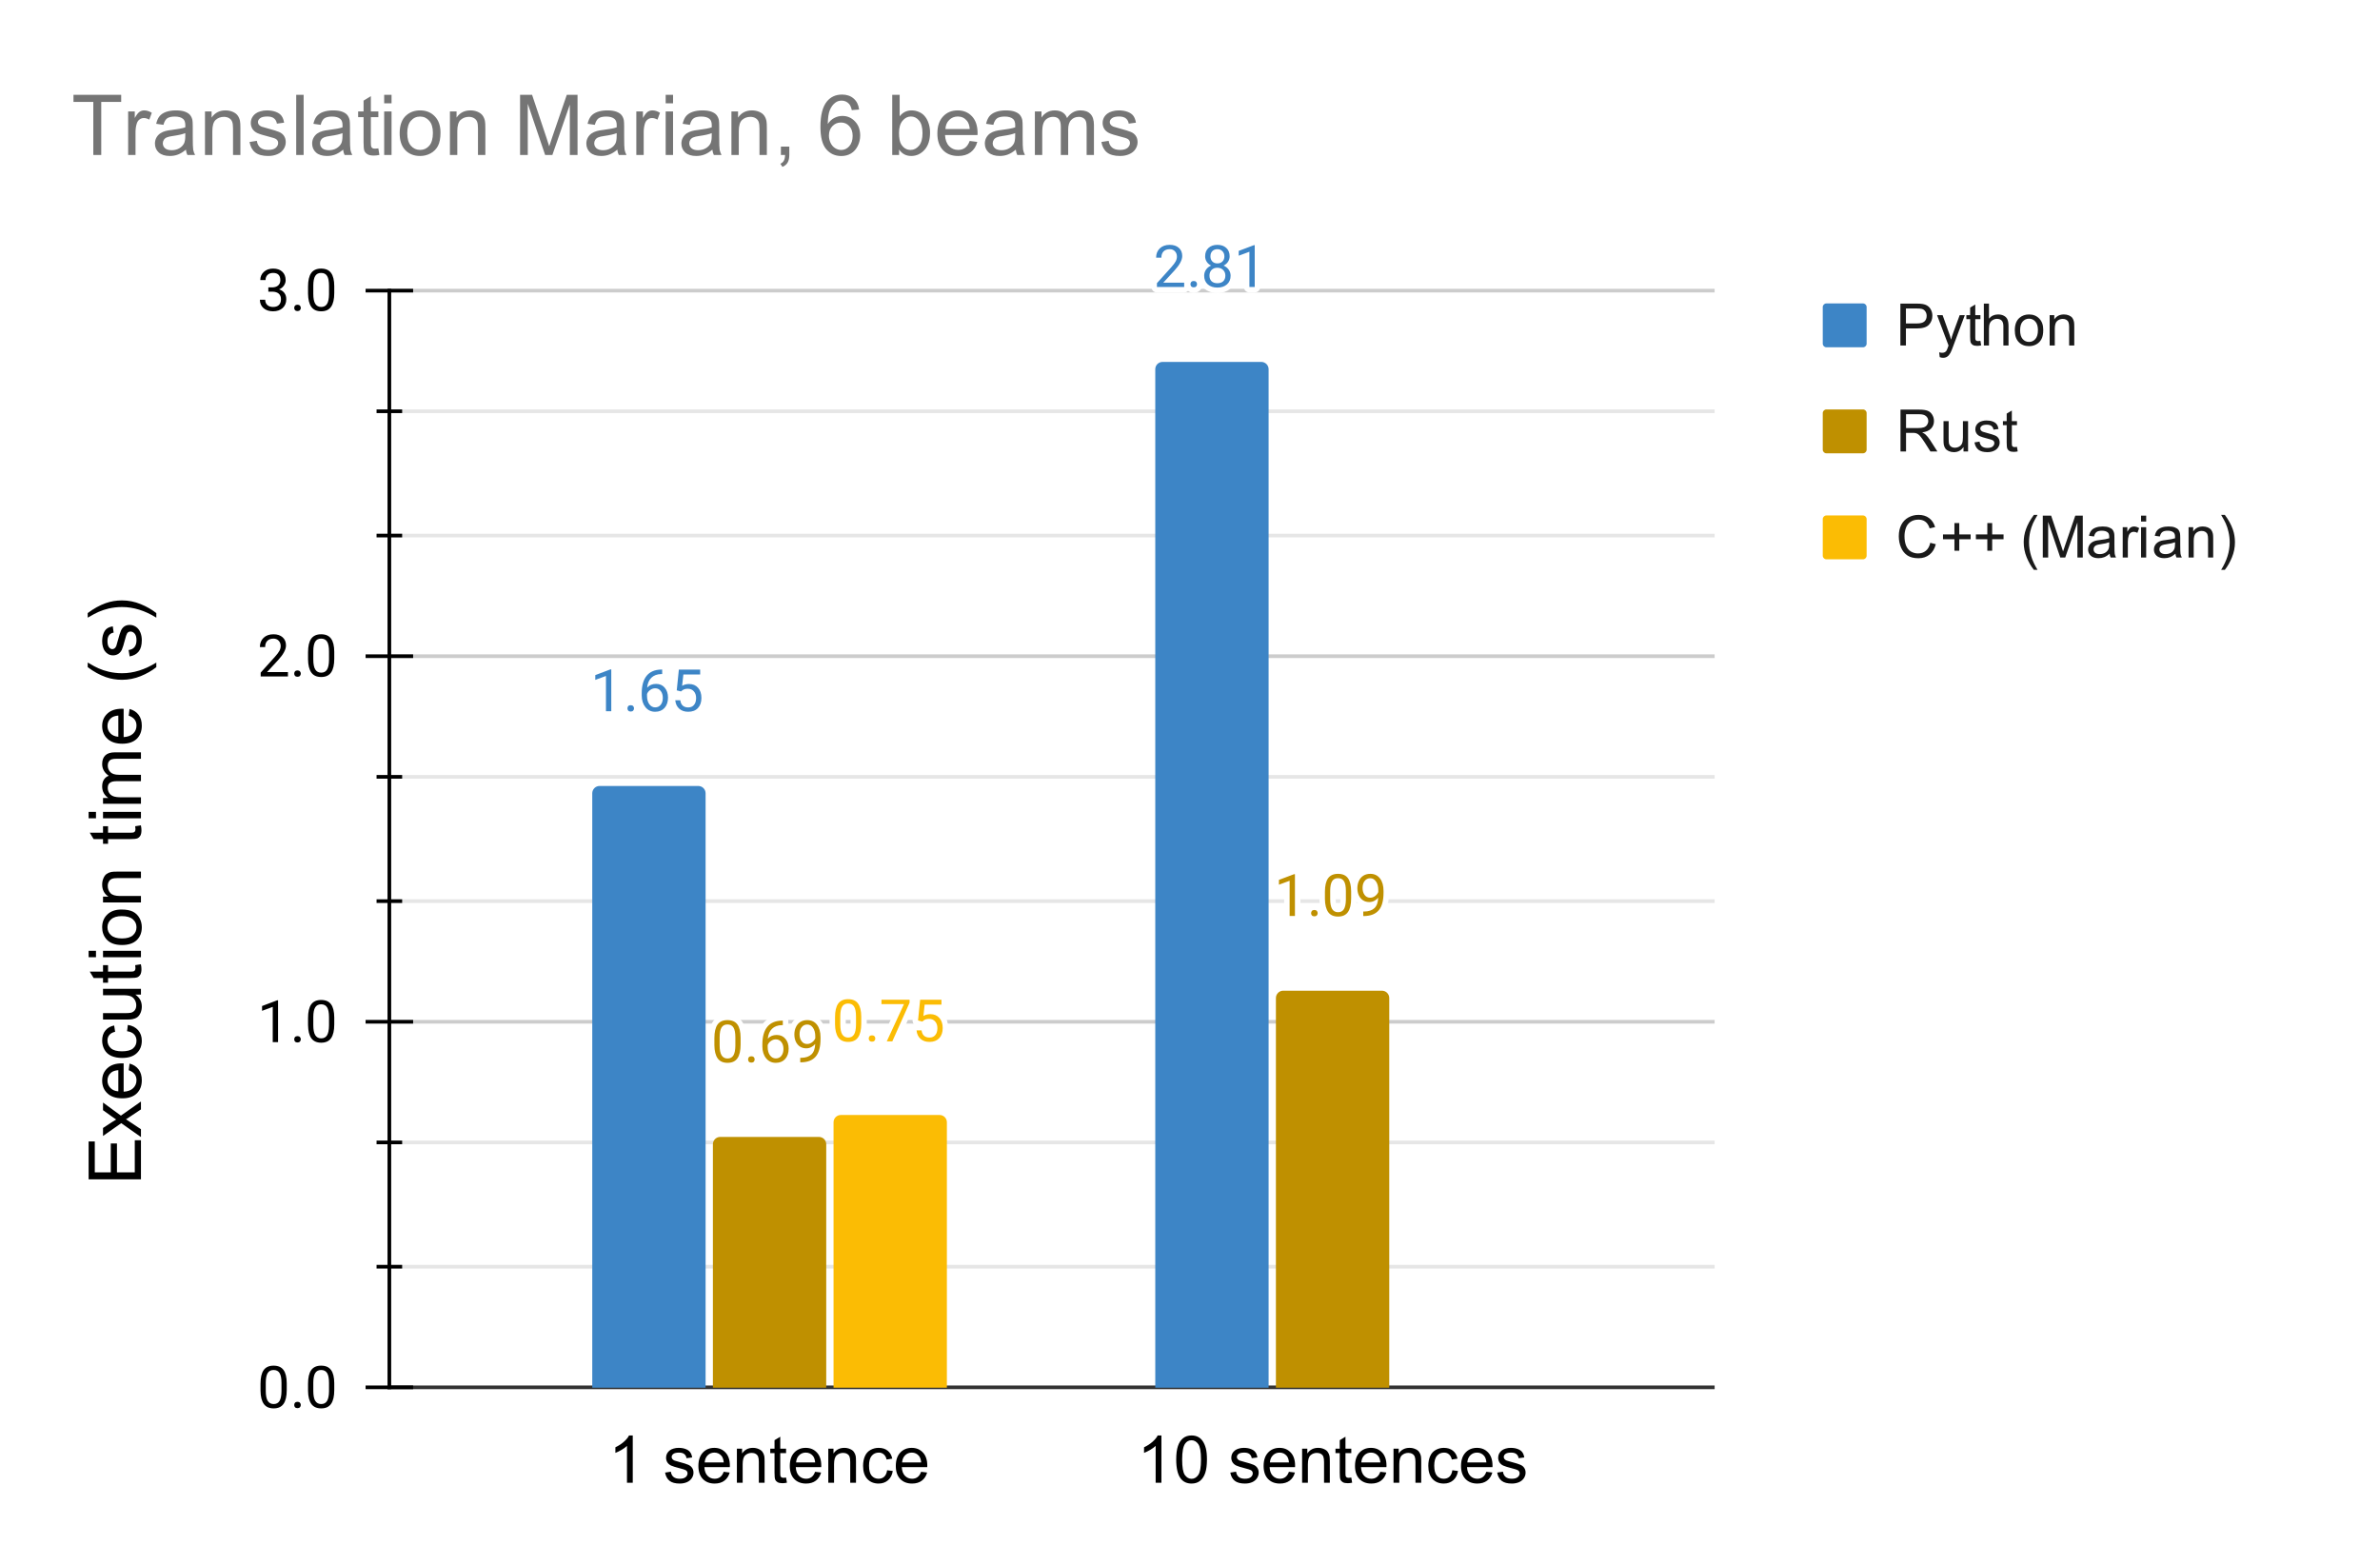 <svg version="1.1" viewBox="0.0 0.0 651.0 428.0" fill="none" stroke="none" stroke-linecap="square" stroke-miterlimit="10" width="651" height="428" xmlns:xlink="http://www.w3.org/1999/xlink" xmlns="http://www.w3.org/2000/svg"><path fill="#ffffff" d="M0 0L651.0 0L651.0 428.0L0 428.0L0 0Z" fill-rule="nonzero"/><path stroke="#333333" stroke-width="1.0" stroke-linecap="butt" d="M106.5 379.5L468.5 379.5" fill-rule="nonzero"/><path stroke="#cccccc" stroke-width="1.0" stroke-linecap="butt" d="M106.5 279.5L468.5 279.5" fill-rule="nonzero"/><path stroke="#cccccc" stroke-width="1.0" stroke-linecap="butt" d="M106.5 179.5L468.5 179.5" fill-rule="nonzero"/><path stroke="#cccccc" stroke-width="1.0" stroke-linecap="butt" d="M106.5 79.5L468.5 79.5" fill-rule="nonzero"/><path stroke="#e6e6e6" stroke-width="1.0" stroke-linecap="butt" d="M106.5 346.5L468.5 346.5" fill-rule="nonzero"/><path stroke="#e6e6e6" stroke-width="1.0" stroke-linecap="butt" d="M106.5 312.5L468.5 312.5" fill-rule="nonzero"/><path stroke="#e6e6e6" stroke-width="1.0" stroke-linecap="butt" d="M106.5 246.5L468.5 246.5" fill-rule="nonzero"/><path stroke="#e6e6e6" stroke-width="1.0" stroke-linecap="butt" d="M106.5 212.5L468.5 212.5" fill-rule="nonzero"/><path stroke="#e6e6e6" stroke-width="1.0" stroke-linecap="butt" d="M106.5 146.5L468.5 146.5" fill-rule="nonzero"/><path stroke="#e6e6e6" stroke-width="1.0" stroke-linecap="butt" d="M106.5 112.5L468.5 112.5" fill-rule="nonzero"/><path stroke="#000000" stroke-width="1.0" stroke-linecap="butt" d="M106.5 379.5L106.5 79.5" fill-rule="nonzero"/><clipPath id="id_0"><path d="M106.353 79.5L468.5 79.5L468.5 379.6L106.353 379.6L106.353 79.5Z" clip-rule="nonzero"/></clipPath><path stroke="#000000" stroke-width="2.0" stroke-linecap="butt" stroke-opacity="0.0" clip-path="url(#id_0)" d="M193.0 380.0L162.0 380.0L162.0 217.0C162.0 215.895 162.895 215.0 164.0 215.0L191.0 215.0C192.105 215.0 193.0 215.895 193.0 217.0Z" fill-rule="nonzero"/><path fill="#3d85c6" clip-path="url(#id_0)" d="M193.0 380.0L162.0 380.0L162.0 217.0C162.0 215.895 162.895 215.0 164.0 215.0L191.0 215.0C192.105 215.0 193.0 215.895 193.0 217.0Z" fill-rule="nonzero"/><path stroke="#000000" stroke-width="2.0" stroke-linecap="butt" stroke-opacity="0.0" clip-path="url(#id_0)" d="M347.0 380.0L316.0 380.0L316.0 101.0C316.0 99.895 316.895 99.0 318.0 99.0L345.0 99.0C346.105 99.0 347.0 99.895 347.0 101.0Z" fill-rule="nonzero"/><path fill="#3d85c6" clip-path="url(#id_0)" d="M347.0 380.0L316.0 380.0L316.0 101.0C316.0 99.895 316.895 99.0 318.0 99.0L345.0 99.0C346.105 99.0 347.0 99.895 347.0 101.0Z" fill-rule="nonzero"/><path stroke="#000000" stroke-width="2.0" stroke-linecap="butt" stroke-opacity="0.0" clip-path="url(#id_0)" d="M226.0 380.0L195.0 380.0L195.0 313.0C195.0 311.895 195.895 311.0 197.0 311.0L224.0 311.0C225.105 311.0 226.0 311.895 226.0 313.0Z" fill-rule="nonzero"/><path fill="#bf9000" clip-path="url(#id_0)" d="M226.0 380.0L195.0 380.0L195.0 313.0C195.0 311.895 195.895 311.0 197.0 311.0L224.0 311.0C225.105 311.0 226.0 311.895 226.0 313.0Z" fill-rule="nonzero"/><path stroke="#000000" stroke-width="2.0" stroke-linecap="butt" stroke-opacity="0.0" clip-path="url(#id_0)" d="M380.0 380.0L349.0 380.0L349.0 273.0C349.0 271.895 349.895 271.0 351.0 271.0L378.0 271.0C379.105 271.0 380.0 271.895 380.0 273.0Z" fill-rule="nonzero"/><path fill="#bf9000" clip-path="url(#id_0)" d="M380.0 380.0L349.0 380.0L349.0 273.0C349.0 271.895 349.895 271.0 351.0 271.0L378.0 271.0C379.105 271.0 380.0 271.895 380.0 273.0Z" fill-rule="nonzero"/><path stroke="#000000" stroke-width="2.0" stroke-linecap="butt" stroke-opacity="0.0" clip-path="url(#id_0)" d="M259.0 380.0L228.0 380.0L228.0 307.0C228.0 305.895 228.895 305.0 230.0 305.0L257.0 305.0C258.105 305.0 259.0 305.895 259.0 307.0Z" fill-rule="nonzero"/><path fill="#fbbc04" clip-path="url(#id_0)" d="M259.0 380.0L228.0 380.0L228.0 307.0C228.0 305.895 228.895 305.0 230.0 305.0L257.0 305.0C258.105 305.0 259.0 305.895 259.0 307.0Z" fill-rule="nonzero"/><path stroke="#000000" stroke-width="1.0" stroke-linecap="butt" d="M103.5 346.5L109.5 346.5" fill-rule="nonzero"/><path stroke="#000000" stroke-width="1.0" stroke-linecap="butt" d="M103.5 312.5L109.5 312.5" fill-rule="nonzero"/><path stroke="#000000" stroke-width="1.0" stroke-linecap="butt" d="M103.5 246.5L109.5 246.5" fill-rule="nonzero"/><path stroke="#000000" stroke-width="1.0" stroke-linecap="butt" d="M103.5 212.5L109.5 212.5" fill-rule="nonzero"/><path stroke="#000000" stroke-width="1.0" stroke-linecap="butt" d="M103.5 146.5L109.5 146.5" fill-rule="nonzero"/><path stroke="#000000" stroke-width="1.0" stroke-linecap="butt" d="M103.5 112.5L109.5 112.5" fill-rule="nonzero"/><path stroke="#000000" stroke-width="1.0" stroke-linecap="butt" d="M100.5 379.5L112.5 379.5" fill-rule="nonzero"/><path stroke="#000000" stroke-width="1.0" stroke-linecap="butt" d="M100.5 279.5L112.5 279.5" fill-rule="nonzero"/><path stroke="#000000" stroke-width="1.0" stroke-linecap="butt" d="M100.5 179.5L112.5 179.5" fill-rule="nonzero"/><path stroke="#000000" stroke-width="1.0" stroke-linecap="butt" d="M100.5 79.5L112.5 79.5" fill-rule="nonzero"/><path stroke="#ffffff" stroke-width="3.0" stroke-linejoin="round" stroke-linecap="round" d="M167.203 194.545L165.75 194.545L165.75 184.904L162.828 185.982L162.828 184.67L166.969 183.107L167.203 183.107L167.203 194.545ZM171.625 193.779Q171.625 193.404 171.844 193.154Q172.078 192.904 172.516 192.904Q172.969 192.904 173.188 193.154Q173.422 193.404 173.422 193.779Q173.422 194.139 173.188 194.389Q172.969 194.639 172.516 194.639Q172.078 194.639 171.844 194.389Q171.625 194.139 171.625 193.779ZM181.125 183.154L181.125 184.389L180.859 184.389Q179.172 184.42 178.172 185.389Q177.172 186.357 177.016 188.107Q177.906 187.076 179.469 187.076Q180.953 187.076 181.828 188.123Q182.719 189.17 182.719 190.826Q182.719 192.592 181.766 193.654Q180.812 194.701 179.203 194.701Q177.562 194.701 176.547 193.451Q175.531 192.186 175.531 190.217L175.531 189.654Q175.531 186.514 176.875 184.857Q178.219 183.201 180.859 183.154L181.125 183.154ZM179.219 188.279Q178.484 188.279 177.859 188.732Q177.234 189.17 176.984 189.842L176.984 190.373Q176.984 191.779 177.609 192.639Q178.25 193.498 179.203 193.498Q180.172 193.498 180.734 192.779Q181.297 192.061 181.297 190.904Q181.297 189.732 180.719 189.014Q180.156 188.279 179.219 188.279ZM185.109 188.842L185.688 183.17L191.516 183.17L191.516 184.498L186.922 184.498L186.578 187.607Q187.406 187.107 188.469 187.107Q190.031 187.107 190.938 188.139Q191.859 189.17 191.859 190.92Q191.859 192.67 190.906 193.686Q189.953 194.701 188.25 194.701Q186.75 194.701 185.797 193.873Q184.844 193.029 184.703 191.545L186.078 191.545Q186.203 192.529 186.766 193.029Q187.328 193.514 188.25 193.514Q189.266 193.514 189.828 192.826Q190.406 192.139 190.406 190.936Q190.406 189.795 189.781 189.107Q189.172 188.404 188.141 188.404Q187.188 188.404 186.656 188.826L186.266 189.139L185.109 188.842Z" fill-rule="nonzero"/><path fill="#3d85c6" d="M167.203 194.545L165.75 194.545L165.75 184.904L162.828 185.982L162.828 184.67L166.969 183.107L167.203 183.107L167.203 194.545ZM171.625 193.779Q171.625 193.404 171.844 193.154Q172.078 192.904 172.516 192.904Q172.969 192.904 173.188 193.154Q173.422 193.404 173.422 193.779Q173.422 194.139 173.188 194.389Q172.969 194.639 172.516 194.639Q172.078 194.639 171.844 194.389Q171.625 194.139 171.625 193.779ZM181.125 183.154L181.125 184.389L180.859 184.389Q179.172 184.42 178.172 185.389Q177.172 186.357 177.016 188.107Q177.906 187.076 179.469 187.076Q180.953 187.076 181.828 188.123Q182.719 189.17 182.719 190.826Q182.719 192.592 181.766 193.654Q180.812 194.701 179.203 194.701Q177.562 194.701 176.547 193.451Q175.531 192.186 175.531 190.217L175.531 189.654Q175.531 186.514 176.875 184.857Q178.219 183.201 180.859 183.154L181.125 183.154ZM179.219 188.279Q178.484 188.279 177.859 188.732Q177.234 189.17 176.984 189.842L176.984 190.373Q176.984 191.779 177.609 192.639Q178.25 193.498 179.203 193.498Q180.172 193.498 180.734 192.779Q181.297 192.061 181.297 190.904Q181.297 189.732 180.719 189.014Q180.156 188.279 179.219 188.279ZM185.109 188.842L185.688 183.17L191.516 183.17L191.516 184.498L186.922 184.498L186.578 187.607Q187.406 187.107 188.469 187.107Q190.031 187.107 190.938 188.139Q191.859 189.17 191.859 190.92Q191.859 192.67 190.906 193.686Q189.953 194.701 188.25 194.701Q186.75 194.701 185.797 193.873Q184.844 193.029 184.703 191.545L186.078 191.545Q186.203 192.529 186.766 193.029Q187.328 193.514 188.25 193.514Q189.266 193.514 189.828 192.826Q190.406 192.139 190.406 190.936Q190.406 189.795 189.781 189.107Q189.172 188.404 188.141 188.404Q187.188 188.404 186.656 188.826L186.266 189.139L185.109 188.842Z" fill-rule="nonzero"/><path stroke="#ffffff" stroke-width="3.0" stroke-linejoin="round" stroke-linecap="round" d="M323.906 78.506L316.453 78.506L316.453 77.459L320.391 73.084Q321.266 72.1 321.594 71.475Q321.922 70.85 321.922 70.194Q321.922 69.303 321.375 68.741Q320.844 68.163 319.953 68.163Q318.875 68.163 318.266 68.772Q317.672 69.381 317.672 70.475L316.234 70.475Q316.234 68.913 317.234 67.944Q318.25 66.975 319.953 66.975Q321.531 66.975 322.453 67.803Q323.375 68.631 323.375 70.022Q323.375 71.694 321.234 74.022L318.188 77.319L323.906 77.319L323.906 78.506ZM325.625 77.741Q325.625 77.366 325.844 77.116Q326.078 76.866 326.516 76.866Q326.969 76.866 327.188 77.116Q327.422 77.366 327.422 77.741Q327.422 78.1 327.188 78.35Q326.969 78.6 326.516 78.6Q326.078 78.6 325.844 78.35Q325.625 78.1 325.625 77.741ZM336.344 70.1Q336.344 70.944 335.891 71.616Q335.453 72.272 334.688 72.647Q335.578 73.038 336.094 73.772Q336.609 74.506 336.609 75.428Q336.609 76.913 335.609 77.788Q334.625 78.663 333.0 78.663Q331.359 78.663 330.359 77.788Q329.375 76.897 329.375 75.428Q329.375 74.506 329.875 73.772Q330.391 73.022 331.281 72.647Q330.516 72.272 330.078 71.616Q329.641 70.944 329.641 70.1Q329.641 68.663 330.562 67.819Q331.484 66.975 333.0 66.975Q334.5 66.975 335.422 67.819Q336.344 68.663 336.344 70.1ZM335.172 75.397Q335.172 74.444 334.562 73.85Q333.953 73.241 332.969 73.241Q332.0 73.241 331.406 73.834Q330.828 74.428 330.828 75.397Q330.828 76.366 331.391 76.928Q331.969 77.475 333.0 77.475Q334.016 77.475 334.594 76.928Q335.172 76.366 335.172 75.397ZM333.0 68.163Q332.141 68.163 331.609 68.694Q331.094 69.209 331.094 70.116Q331.094 70.991 331.609 71.522Q332.125 72.053 332.984 72.053Q333.859 72.053 334.375 71.522Q334.906 70.991 334.906 70.131Q334.906 69.256 334.359 68.709Q333.828 68.163 333.0 68.163ZM343.203 78.506L341.75 78.506L341.75 68.866L338.828 69.944L338.828 68.631L342.969 67.069L343.203 67.069L343.203 78.506Z" fill-rule="nonzero"/><path fill="#3d85c6" d="M323.906 78.506L316.453 78.506L316.453 77.459L320.391 73.084Q321.266 72.1 321.594 71.475Q321.922 70.85 321.922 70.194Q321.922 69.303 321.375 68.741Q320.844 68.163 319.953 68.163Q318.875 68.163 318.266 68.772Q317.672 69.381 317.672 70.475L316.234 70.475Q316.234 68.913 317.234 67.944Q318.25 66.975 319.953 66.975Q321.531 66.975 322.453 67.803Q323.375 68.631 323.375 70.022Q323.375 71.694 321.234 74.022L318.188 77.319L323.906 77.319L323.906 78.506ZM325.625 77.741Q325.625 77.366 325.844 77.116Q326.078 76.866 326.516 76.866Q326.969 76.866 327.188 77.116Q327.422 77.366 327.422 77.741Q327.422 78.1 327.188 78.35Q326.969 78.6 326.516 78.6Q326.078 78.6 325.844 78.35Q325.625 78.1 325.625 77.741ZM336.344 70.1Q336.344 70.944 335.891 71.616Q335.453 72.272 334.688 72.647Q335.578 73.038 336.094 73.772Q336.609 74.506 336.609 75.428Q336.609 76.913 335.609 77.788Q334.625 78.663 333.0 78.663Q331.359 78.663 330.359 77.788Q329.375 76.897 329.375 75.428Q329.375 74.506 329.875 73.772Q330.391 73.022 331.281 72.647Q330.516 72.272 330.078 71.616Q329.641 70.944 329.641 70.1Q329.641 68.663 330.562 67.819Q331.484 66.975 333.0 66.975Q334.5 66.975 335.422 67.819Q336.344 68.663 336.344 70.1ZM335.172 75.397Q335.172 74.444 334.562 73.85Q333.953 73.241 332.969 73.241Q332.0 73.241 331.406 73.834Q330.828 74.428 330.828 75.397Q330.828 76.366 331.391 76.928Q331.969 77.475 333.0 77.475Q334.016 77.475 334.594 76.928Q335.172 76.366 335.172 75.397ZM333.0 68.163Q332.141 68.163 331.609 68.694Q331.094 69.209 331.094 70.116Q331.094 70.991 331.609 71.522Q332.125 72.053 332.984 72.053Q333.859 72.053 334.375 71.522Q334.906 70.991 334.906 70.131Q334.906 69.256 334.359 68.709Q333.828 68.163 333.0 68.163ZM343.203 78.506L341.75 78.506L341.75 68.866L338.828 69.944L338.828 68.631L342.969 67.069L343.203 67.069L343.203 78.506Z" fill-rule="nonzero"/><path stroke="#ffffff" stroke-width="3.0" stroke-linejoin="round" stroke-linecap="round" d="M202.578 285.718Q202.578 288.264 201.703 289.499Q200.844 290.733 199.0 290.733Q197.188 290.733 196.312 289.53Q195.438 288.311 195.406 285.921L195.406 283.983Q195.406 281.483 196.266 280.264Q197.141 279.046 198.984 279.046Q200.828 279.046 201.688 280.218Q202.562 281.389 202.578 283.843L202.578 285.718ZM201.141 283.749Q201.141 281.905 200.625 281.077Q200.109 280.233 198.984 280.233Q197.875 280.233 197.359 281.077Q196.859 281.905 196.844 283.639L196.844 285.952Q196.844 287.796 197.375 288.671Q197.922 289.546 199.0 289.546Q200.078 289.546 200.594 288.718Q201.109 287.889 201.141 286.108L201.141 283.749ZM204.625 289.811Q204.625 289.436 204.844 289.186Q205.078 288.936 205.516 288.936Q205.969 288.936 206.188 289.186Q206.422 289.436 206.422 289.811Q206.422 290.171 206.188 290.421Q205.969 290.671 205.516 290.671Q205.078 290.671 204.844 290.421Q204.625 290.171 204.625 289.811ZM214.125 279.186L214.125 280.421L213.859 280.421Q212.172 280.452 211.172 281.421Q210.172 282.389 210.016 284.139Q210.906 283.108 212.469 283.108Q213.953 283.108 214.828 284.155Q215.719 285.202 215.719 286.858Q215.719 288.624 214.766 289.686Q213.812 290.733 212.203 290.733Q210.562 290.733 209.547 289.483Q208.531 288.218 208.531 286.249L208.531 285.686Q208.531 282.546 209.875 280.889Q211.219 279.233 213.859 279.186L214.125 279.186ZM212.219 284.311Q211.484 284.311 210.859 284.764Q210.234 285.202 209.984 285.874L209.984 286.405Q209.984 287.811 210.609 288.671Q211.25 289.53 212.203 289.53Q213.172 289.53 213.734 288.811Q214.297 288.093 214.297 286.936Q214.297 285.764 213.719 285.046Q213.156 284.311 212.219 284.311ZM222.984 285.577Q222.531 286.108 221.906 286.436Q221.281 286.764 220.531 286.764Q219.547 286.764 218.812 286.28Q218.078 285.796 217.672 284.921Q217.281 284.046 217.281 282.983Q217.281 281.843 217.719 280.936Q218.156 280.014 218.953 279.53Q219.75 279.046 220.812 279.046Q222.5 279.046 223.469 280.311Q224.438 281.561 224.438 283.749L224.438 284.171Q224.438 287.483 223.125 289.014Q221.812 290.546 219.172 290.593L218.891 290.593L218.891 289.358L219.188 289.358Q220.984 289.327 221.938 288.436Q222.906 287.53 222.984 285.577ZM220.766 285.577Q221.484 285.577 222.094 285.139Q222.719 284.686 223.0 284.03L223.0 283.452Q223.0 282.03 222.375 281.139Q221.766 280.249 220.812 280.249Q219.859 280.249 219.281 280.983Q218.703 281.702 218.703 282.905Q218.703 284.061 219.266 284.827Q219.828 285.577 220.766 285.577Z" fill-rule="nonzero"/><path fill="#bf9000" d="M202.578 285.718Q202.578 288.264 201.703 289.499Q200.844 290.733 199.0 290.733Q197.188 290.733 196.312 289.53Q195.438 288.311 195.406 285.921L195.406 283.983Q195.406 281.483 196.266 280.264Q197.141 279.046 198.984 279.046Q200.828 279.046 201.688 280.218Q202.562 281.389 202.578 283.843L202.578 285.718ZM201.141 283.749Q201.141 281.905 200.625 281.077Q200.109 280.233 198.984 280.233Q197.875 280.233 197.359 281.077Q196.859 281.905 196.844 283.639L196.844 285.952Q196.844 287.796 197.375 288.671Q197.922 289.546 199.0 289.546Q200.078 289.546 200.594 288.718Q201.109 287.889 201.141 286.108L201.141 283.749ZM204.625 289.811Q204.625 289.436 204.844 289.186Q205.078 288.936 205.516 288.936Q205.969 288.936 206.188 289.186Q206.422 289.436 206.422 289.811Q206.422 290.171 206.188 290.421Q205.969 290.671 205.516 290.671Q205.078 290.671 204.844 290.421Q204.625 290.171 204.625 289.811ZM214.125 279.186L214.125 280.421L213.859 280.421Q212.172 280.452 211.172 281.421Q210.172 282.389 210.016 284.139Q210.906 283.108 212.469 283.108Q213.953 283.108 214.828 284.155Q215.719 285.202 215.719 286.858Q215.719 288.624 214.766 289.686Q213.812 290.733 212.203 290.733Q210.562 290.733 209.547 289.483Q208.531 288.218 208.531 286.249L208.531 285.686Q208.531 282.546 209.875 280.889Q211.219 279.233 213.859 279.186L214.125 279.186ZM212.219 284.311Q211.484 284.311 210.859 284.764Q210.234 285.202 209.984 285.874L209.984 286.405Q209.984 287.811 210.609 288.671Q211.25 289.53 212.203 289.53Q213.172 289.53 213.734 288.811Q214.297 288.093 214.297 286.936Q214.297 285.764 213.719 285.046Q213.156 284.311 212.219 284.311ZM222.984 285.577Q222.531 286.108 221.906 286.436Q221.281 286.764 220.531 286.764Q219.547 286.764 218.812 286.28Q218.078 285.796 217.672 284.921Q217.281 284.046 217.281 282.983Q217.281 281.843 217.719 280.936Q218.156 280.014 218.953 279.53Q219.75 279.046 220.812 279.046Q222.5 279.046 223.469 280.311Q224.438 281.561 224.438 283.749L224.438 284.171Q224.438 287.483 223.125 289.014Q221.812 290.546 219.172 290.593L218.891 290.593L218.891 289.358L219.188 289.358Q220.984 289.327 221.938 288.436Q222.906 287.53 222.984 285.577ZM220.766 285.577Q221.484 285.577 222.094 285.139Q222.719 284.686 223.0 284.03L223.0 283.452Q223.0 282.03 222.375 281.139Q221.766 280.249 220.812 280.249Q219.859 280.249 219.281 280.983Q218.703 281.702 218.703 282.905Q218.703 284.061 219.266 284.827Q219.828 285.577 220.766 285.577Z" fill-rule="nonzero"/><path stroke="#ffffff" stroke-width="3.0" stroke-linejoin="round" stroke-linecap="round" d="M354.203 250.564L352.75 250.564L352.75 240.923L349.828 242.001L349.828 240.689L353.969 239.126L354.203 239.126L354.203 250.564ZM358.625 249.798Q358.625 249.423 358.844 249.173Q359.078 248.923 359.516 248.923Q359.969 248.923 360.188 249.173Q360.422 249.423 360.422 249.798Q360.422 250.157 360.188 250.407Q359.969 250.657 359.516 250.657Q359.078 250.657 358.844 250.407Q358.625 250.157 358.625 249.798ZM369.578 245.704Q369.578 248.251 368.703 249.486Q367.844 250.72 366.0 250.72Q364.188 250.72 363.312 249.517Q362.438 248.298 362.406 245.907L362.406 243.97Q362.406 241.47 363.266 240.251Q364.141 239.032 365.984 239.032Q367.828 239.032 368.688 240.204Q369.562 241.376 369.578 243.829L369.578 245.704ZM368.141 243.736Q368.141 241.892 367.625 241.064Q367.109 240.22 365.984 240.22Q364.875 240.22 364.359 241.064Q363.859 241.892 363.844 243.626L363.844 245.939Q363.844 247.782 364.375 248.657Q364.922 249.532 366.0 249.532Q367.078 249.532 367.594 248.704Q368.109 247.876 368.141 246.095L368.141 243.736ZM376.984 245.564Q376.531 246.095 375.906 246.423Q375.281 246.751 374.531 246.751Q373.547 246.751 372.812 246.267Q372.078 245.782 371.672 244.907Q371.281 244.032 371.281 242.97Q371.281 241.829 371.719 240.923Q372.156 240.001 372.953 239.517Q373.75 239.032 374.812 239.032Q376.5 239.032 377.469 240.298Q378.438 241.548 378.438 243.736L378.438 244.157Q378.438 247.47 377.125 249.001Q375.812 250.532 373.172 250.579L372.891 250.579L372.891 249.345L373.188 249.345Q374.984 249.314 375.938 248.423Q376.906 247.517 376.984 245.564ZM374.766 245.564Q375.484 245.564 376.094 245.126Q376.719 244.673 377.0 244.017L377.0 243.439Q377.0 242.017 376.375 241.126Q375.766 240.236 374.812 240.236Q373.859 240.236 373.281 240.97Q372.703 241.689 372.703 242.892Q372.703 244.048 373.266 244.814Q373.828 245.564 374.766 245.564Z" fill-rule="nonzero"/><path fill="#bf9000" d="M354.203 250.564L352.75 250.564L352.75 240.923L349.828 242.001L349.828 240.689L353.969 239.126L354.203 239.126L354.203 250.564ZM358.625 249.798Q358.625 249.423 358.844 249.173Q359.078 248.923 359.516 248.923Q359.969 248.923 360.188 249.173Q360.422 249.423 360.422 249.798Q360.422 250.157 360.188 250.407Q359.969 250.657 359.516 250.657Q359.078 250.657 358.844 250.407Q358.625 250.157 358.625 249.798ZM369.578 245.704Q369.578 248.251 368.703 249.486Q367.844 250.72 366.0 250.72Q364.188 250.72 363.312 249.517Q362.438 248.298 362.406 245.907L362.406 243.97Q362.406 241.47 363.266 240.251Q364.141 239.032 365.984 239.032Q367.828 239.032 368.688 240.204Q369.562 241.376 369.578 243.829L369.578 245.704ZM368.141 243.736Q368.141 241.892 367.625 241.064Q367.109 240.22 365.984 240.22Q364.875 240.22 364.359 241.064Q363.859 241.892 363.844 243.626L363.844 245.939Q363.844 247.782 364.375 248.657Q364.922 249.532 366.0 249.532Q367.078 249.532 367.594 248.704Q368.109 247.876 368.141 246.095L368.141 243.736ZM376.984 245.564Q376.531 246.095 375.906 246.423Q375.281 246.751 374.531 246.751Q373.547 246.751 372.812 246.267Q372.078 245.782 371.672 244.907Q371.281 244.032 371.281 242.97Q371.281 241.829 371.719 240.923Q372.156 240.001 372.953 239.517Q373.75 239.032 374.812 239.032Q376.5 239.032 377.469 240.298Q378.438 241.548 378.438 243.736L378.438 244.157Q378.438 247.47 377.125 249.001Q375.812 250.532 373.172 250.579L372.891 250.579L372.891 249.345L373.188 249.345Q374.984 249.314 375.938 248.423Q376.906 247.517 376.984 245.564ZM374.766 245.564Q375.484 245.564 376.094 245.126Q376.719 244.673 377.0 244.017L377.0 243.439Q377.0 242.017 376.375 241.126Q375.766 240.236 374.812 240.236Q373.859 240.236 373.281 240.97Q372.703 241.689 372.703 242.892Q372.703 244.048 373.266 244.814Q373.828 245.564 374.766 245.564Z" fill-rule="nonzero"/><path stroke="#ffffff" stroke-width="3.0" stroke-linejoin="round" stroke-linecap="round" d="M235.578 279.992Q235.578 282.539 234.703 283.774Q233.844 285.008 232.0 285.008Q230.188 285.008 229.312 283.805Q228.438 282.586 228.406 280.196L228.406 278.258Q228.406 275.758 229.266 274.539Q230.141 273.321 231.984 273.321Q233.828 273.321 234.688 274.492Q235.562 275.664 235.578 278.117L235.578 279.992ZM234.141 278.024Q234.141 276.18 233.625 275.352Q233.109 274.508 231.984 274.508Q230.875 274.508 230.359 275.352Q229.859 276.18 229.844 277.914L229.844 280.227Q229.844 282.071 230.375 282.946Q230.922 283.821 232.0 283.821Q233.078 283.821 233.594 282.992Q234.109 282.164 234.141 280.383L234.141 278.024ZM237.625 284.086Q237.625 283.711 237.844 283.461Q238.078 283.211 238.516 283.211Q238.969 283.211 239.188 283.461Q239.422 283.711 239.422 284.086Q239.422 284.446 239.188 284.696Q238.969 284.946 238.516 284.946Q238.078 284.946 237.844 284.696Q237.625 284.446 237.625 284.086ZM248.797 274.289L244.078 284.852L242.562 284.852L247.266 274.664L241.109 274.664L241.109 273.477L248.797 273.477L248.797 274.289ZM251.109 279.149L251.688 273.477L257.516 273.477L257.516 274.805L252.922 274.805L252.578 277.914Q253.406 277.414 254.469 277.414Q256.031 277.414 256.938 278.446Q257.859 279.477 257.859 281.227Q257.859 282.977 256.906 283.992Q255.953 285.008 254.25 285.008Q252.75 285.008 251.797 284.18Q250.844 283.336 250.703 281.852L252.078 281.852Q252.203 282.836 252.766 283.336Q253.328 283.821 254.25 283.821Q255.266 283.821 255.828 283.133Q256.406 282.446 256.406 281.242Q256.406 280.102 255.781 279.414Q255.172 278.711 254.141 278.711Q253.188 278.711 252.656 279.133L252.266 279.446L251.109 279.149Z" fill-rule="nonzero"/><path fill="#fbbc04" d="M235.578 279.992Q235.578 282.539 234.703 283.774Q233.844 285.008 232.0 285.008Q230.188 285.008 229.312 283.805Q228.438 282.586 228.406 280.196L228.406 278.258Q228.406 275.758 229.266 274.539Q230.141 273.321 231.984 273.321Q233.828 273.321 234.688 274.492Q235.562 275.664 235.578 278.117L235.578 279.992ZM234.141 278.024Q234.141 276.18 233.625 275.352Q233.109 274.508 231.984 274.508Q230.875 274.508 230.359 275.352Q229.859 276.18 229.844 277.914L229.844 280.227Q229.844 282.071 230.375 282.946Q230.922 283.821 232.0 283.821Q233.078 283.821 233.594 282.992Q234.109 282.164 234.141 280.383L234.141 278.024ZM237.625 284.086Q237.625 283.711 237.844 283.461Q238.078 283.211 238.516 283.211Q238.969 283.211 239.188 283.461Q239.422 283.711 239.422 284.086Q239.422 284.446 239.188 284.696Q238.969 284.946 238.516 284.946Q238.078 284.946 237.844 284.696Q237.625 284.446 237.625 284.086ZM248.797 274.289L244.078 284.852L242.562 284.852L247.266 274.664L241.109 274.664L241.109 273.477L248.797 273.477L248.797 274.289ZM251.109 279.149L251.688 273.477L257.516 273.477L257.516 274.805L252.922 274.805L252.578 277.914Q253.406 277.414 254.469 277.414Q256.031 277.414 256.938 278.446Q257.859 279.477 257.859 281.227Q257.859 282.977 256.906 283.992Q255.953 285.008 254.25 285.008Q252.75 285.008 251.797 284.18Q250.844 283.336 250.703 281.852L252.078 281.852Q252.203 282.836 252.766 283.336Q253.328 283.821 254.25 283.821Q255.266 283.821 255.828 283.133Q256.406 282.446 256.406 281.242Q256.406 280.102 255.781 279.414Q255.172 278.711 254.141 278.711Q253.188 278.711 252.656 279.133L252.266 279.446L251.109 279.149Z" fill-rule="nonzero"/><path fill="#000000" d="M38.553 322.596L24.24 322.596L24.24 312.237L25.928 312.237L25.928 320.69L30.303 320.69L30.303 312.784L31.99 312.784L31.99 320.69L36.865 320.69L36.865 311.909L38.553 311.909L38.553 322.596ZM38.553 311.034L33.162 307.237L28.178 310.737L28.178 308.55L30.615 306.956Q31.303 306.503 31.772 306.237Q31.131 305.8 30.631 305.44L28.178 303.69L28.178 301.596L33.069 305.175L38.553 301.315L38.553 303.471L35.334 305.612L34.459 306.175L38.553 308.893L38.553 311.034ZM35.209 292.753L35.444 290.94Q37.022 291.362 37.912 292.534Q38.787 293.69 38.787 295.503Q38.787 297.768 37.397 299.112Q35.99 300.44 33.459 300.44Q30.834 300.44 29.397 299.096Q27.944 297.753 27.944 295.596Q27.944 293.518 29.365 292.206Q30.772 290.878 33.35 290.878Q33.506 290.878 33.819 290.893L33.819 298.628Q35.522 298.534 36.428 297.659Q37.334 296.784 37.334 295.487Q37.334 294.518 36.834 293.846Q36.319 293.159 35.209 292.753ZM32.365 298.534L32.365 292.737Q31.069 292.846 30.412 293.393Q29.397 294.237 29.397 295.581Q29.397 296.784 30.209 297.612Q31.006 298.44 32.365 298.534ZM34.756 282.081L34.975 280.362Q36.772 280.643 37.787 281.815Q38.787 282.971 38.787 284.675Q38.787 286.8 37.397 288.096Q36.006 289.393 33.412 289.393Q31.725 289.393 30.475 288.846Q29.209 288.284 28.584 287.143Q27.944 286.003 27.944 284.659Q27.944 282.971 28.803 281.909Q29.662 280.831 31.225 280.518L31.49 282.237Q30.444 282.471 29.928 283.096Q29.397 283.721 29.397 284.596Q29.397 285.925 30.35 286.753Q31.303 287.581 33.35 287.581Q35.444 287.581 36.397 286.784Q37.334 285.987 37.334 284.69Q37.334 283.659 36.709 282.971Q36.069 282.268 34.756 282.081ZM38.553 272.065L37.022 272.065Q38.787 273.268 38.787 275.346Q38.787 276.268 38.444 277.065Q38.084 277.862 37.553 278.253Q37.022 278.628 36.24 278.784Q35.725 278.893 34.6 278.893L28.178 278.893L28.178 277.143L33.928 277.143Q35.303 277.143 35.787 277.034Q36.475 276.862 36.881 276.331Q37.272 275.784 37.272 275.003Q37.272 274.206 36.865 273.518Q36.459 272.815 35.772 272.534Q35.069 272.237 33.74 272.237L28.178 272.237L28.178 270.487L38.553 270.487L38.553 272.065ZM36.975 264.018L38.537 263.768Q38.694 264.503 38.694 265.096Q38.694 266.05 38.397 266.581Q38.084 267.096 37.6 267.315Q37.1 267.534 35.522 267.534L29.553 267.534L29.553 268.815L28.178 268.815L28.178 267.534L25.615 267.534L24.553 265.784L28.178 265.784L28.178 264.018L29.553 264.018L29.553 265.784L35.615 265.784Q36.365 265.784 36.584 265.69Q36.787 265.596 36.928 265.393Q37.053 265.175 37.053 264.784Q37.053 264.503 36.975 264.018ZM26.256 261.846L24.24 261.846L24.24 260.081L26.256 260.081L26.256 261.846ZM38.553 261.846L28.178 261.846L28.178 260.081L38.553 260.081L38.553 261.846ZM33.365 258.503Q30.49 258.503 29.1 256.909Q27.944 255.565 27.944 253.643Q27.944 251.503 29.35 250.159Q30.756 248.799 33.225 248.799Q35.225 248.799 36.381 249.393Q37.522 249.987 38.162 251.143Q38.787 252.284 38.787 253.643Q38.787 255.831 37.397 257.175Q35.99 258.503 33.365 258.503ZM33.365 256.706Q35.365 256.706 36.35 255.846Q37.334 254.971 37.334 253.643Q37.334 252.331 36.35 251.471Q35.35 250.596 33.303 250.596Q31.381 250.596 30.397 251.471Q29.397 252.346 29.397 253.643Q29.397 254.971 30.397 255.846Q31.381 256.706 33.365 256.706ZM38.553 246.862L28.178 246.862L28.178 245.268L29.662 245.268Q27.944 244.128 27.944 241.971Q27.944 241.034 28.287 240.253Q28.615 239.456 29.162 239.065Q29.709 238.674 30.459 238.518Q30.959 238.424 32.178 238.424L38.553 238.424L38.553 240.19L32.24 240.19Q31.162 240.19 30.631 240.393Q30.1 240.596 29.787 241.128Q29.475 241.643 29.475 242.346Q29.475 243.471 30.194 244.284Q30.897 245.096 32.881 245.096L38.553 245.096L38.553 246.862ZM36.975 226.018L38.537 225.768Q38.694 226.503 38.694 227.096Q38.694 228.049 38.397 228.581Q38.084 229.096 37.6 229.315Q37.1 229.534 35.522 229.534L29.553 229.534L29.553 230.815L28.178 230.815L28.178 229.534L25.615 229.534L24.553 227.784L28.178 227.784L28.178 226.018L29.553 226.018L29.553 227.784L35.615 227.784Q36.365 227.784 36.584 227.69Q36.787 227.596 36.928 227.393Q37.053 227.174 37.053 226.784Q37.053 226.503 36.975 226.018ZM26.256 223.846L24.24 223.846L24.24 222.081L26.256 222.081L26.256 223.846ZM38.553 223.846L28.178 223.846L28.178 222.081L38.553 222.081L38.553 223.846ZM38.553 219.862L28.178 219.862L28.178 218.284L29.631 218.284Q28.881 217.799 28.412 216.987Q27.944 216.174 27.944 215.143Q27.944 213.987 28.428 213.253Q28.897 212.518 29.756 212.206Q27.944 210.971 27.944 209.003Q27.944 207.456 28.803 206.628Q29.662 205.799 31.428 205.799L38.553 205.799L38.553 207.549L32.022 207.549Q30.959 207.549 30.506 207.721Q30.037 207.893 29.756 208.346Q29.475 208.784 29.475 209.393Q29.475 210.487 30.209 211.221Q30.928 211.94 32.522 211.94L38.553 211.94L38.553 213.69L31.819 213.69Q30.647 213.69 30.069 214.128Q29.475 214.549 29.475 215.534Q29.475 216.268 29.865 216.909Q30.256 217.534 31.006 217.815Q31.756 218.096 33.178 218.096L38.553 218.096L38.553 219.862ZM35.209 195.753L35.444 193.94Q37.022 194.362 37.912 195.534Q38.787 196.69 38.787 198.503Q38.787 200.768 37.397 202.112Q35.99 203.44 33.459 203.44Q30.834 203.44 29.397 202.096Q27.944 200.753 27.944 198.596Q27.944 196.518 29.365 195.206Q30.772 193.878 33.35 193.878Q33.506 193.878 33.819 193.893L33.819 201.628Q35.522 201.534 36.428 200.659Q37.334 199.784 37.334 198.487Q37.334 197.518 36.834 196.846Q36.319 196.159 35.209 195.753ZM32.365 201.534L32.365 195.737Q31.069 195.846 30.412 196.393Q29.397 197.237 29.397 198.581Q29.397 199.784 30.209 200.612Q31.006 201.44 32.365 201.534ZM42.756 182.503Q40.928 183.956 38.475 184.956Q36.006 185.956 33.365 185.956Q31.037 185.956 28.912 185.206Q26.444 184.331 23.99 182.503L23.99 181.237Q26.022 182.424 26.897 182.799Q28.24 183.393 29.709 183.737Q31.537 184.159 33.381 184.159Q38.069 184.159 42.756 181.237L42.756 182.503ZM35.459 179.565L35.178 177.815Q36.225 177.674 36.787 177.003Q37.334 176.331 37.334 175.128Q37.334 173.924 36.85 173.346Q36.35 172.753 35.694 172.753Q35.1 172.753 34.756 173.268Q34.522 173.628 34.162 175.065Q33.662 177.003 33.319 177.753Q32.959 178.487 32.334 178.878Q31.694 179.268 30.928 179.268Q30.24 179.268 29.647 178.956Q29.053 178.628 28.662 178.081Q28.365 177.674 28.162 176.971Q27.944 176.253 27.944 175.44Q27.944 174.221 28.303 173.299Q28.647 172.378 29.256 171.94Q29.85 171.503 30.85 171.331L31.084 173.049Q30.287 173.174 29.85 173.737Q29.397 174.299 29.397 175.315Q29.397 176.534 29.803 177.049Q30.194 177.565 30.725 177.565Q31.069 177.565 31.35 177.346Q31.631 177.143 31.819 176.674Q31.912 176.409 32.256 175.128Q32.756 173.253 33.084 172.518Q33.397 171.784 34.006 171.362Q34.6 170.94 35.506 170.94Q36.381 170.94 37.162 171.456Q37.944 171.971 38.365 172.94Q38.787 173.909 38.787 175.128Q38.787 177.143 37.944 178.206Q37.1 179.268 35.459 179.565ZM42.756 167.706L42.756 168.956Q38.069 166.049 33.381 166.049Q31.537 166.049 29.74 166.456Q28.272 166.799 26.928 167.393Q26.037 167.768 23.99 168.956L23.99 167.706Q26.444 165.862 28.912 164.987Q31.037 164.237 33.365 164.237Q36.006 164.237 38.475 165.253Q40.928 166.253 42.756 167.706Z" fill-rule="nonzero"/><path fill="#000000" d="M78.431 380.241Q78.431 382.788 77.556 384.022Q76.697 385.256 74.853 385.256Q73.041 385.256 72.166 384.053Q71.291 382.834 71.259 380.444L71.259 378.506Q71.259 376.006 72.119 374.788Q72.994 373.569 74.838 373.569Q76.681 373.569 77.541 374.741Q78.416 375.913 78.431 378.366L78.431 380.241ZM76.994 378.272Q76.994 376.428 76.478 375.6Q75.963 374.756 74.838 374.756Q73.728 374.756 73.213 375.6Q72.713 376.428 72.697 378.163L72.697 380.475Q72.697 382.319 73.228 383.194Q73.775 384.069 74.853 384.069Q75.931 384.069 76.447 383.241Q76.963 382.413 76.994 380.631L76.994 378.272ZM80.478 384.334Q80.478 383.959 80.697 383.709Q80.931 383.459 81.369 383.459Q81.822 383.459 82.041 383.709Q82.275 383.959 82.275 384.334Q82.275 384.694 82.041 384.944Q81.822 385.194 81.369 385.194Q80.931 385.194 80.697 384.944Q80.478 384.694 80.478 384.334ZM91.431 380.241Q91.431 382.788 90.556 384.022Q89.697 385.256 87.853 385.256Q86.041 385.256 85.166 384.053Q84.291 382.834 84.259 380.444L84.259 378.506Q84.259 376.006 85.119 374.788Q85.994 373.569 87.838 373.569Q89.681 373.569 90.541 374.741Q91.416 375.913 91.431 378.366L91.431 380.241ZM89.994 378.272Q89.994 376.428 89.478 375.6Q88.963 374.756 87.838 374.756Q86.728 374.756 86.213 375.6Q85.713 376.428 85.697 378.163L85.697 380.475Q85.697 382.319 86.228 383.194Q86.775 384.069 87.853 384.069Q88.931 384.069 89.447 383.241Q89.963 382.413 89.994 380.631L89.994 378.272Z" fill-rule="nonzero"/><path fill="#000000" d="M76.056 285.067L74.603 285.067L74.603 275.426L71.681 276.504L71.681 275.192L75.822 273.629L76.056 273.629L76.056 285.067ZM80.478 284.301Q80.478 283.926 80.697 283.676Q80.931 283.426 81.369 283.426Q81.822 283.426 82.041 283.676Q82.275 283.926 82.275 284.301Q82.275 284.66 82.041 284.91Q81.822 285.16 81.369 285.16Q80.931 285.16 80.697 284.91Q80.478 284.66 80.478 284.301ZM91.431 280.207Q91.431 282.754 90.556 283.989Q89.697 285.223 87.853 285.223Q86.041 285.223 85.166 284.02Q84.291 282.801 84.259 280.41L84.259 278.473Q84.259 275.973 85.119 274.754Q85.994 273.535 87.838 273.535Q89.681 273.535 90.541 274.707Q91.416 275.879 91.431 278.332L91.431 280.207ZM89.994 278.239Q89.994 276.395 89.478 275.567Q88.963 274.723 87.838 274.723Q86.728 274.723 86.213 275.567Q85.713 276.395 85.697 278.129L85.697 280.442Q85.697 282.285 86.228 283.16Q86.775 284.035 87.853 284.035Q88.931 284.035 89.447 283.207Q89.963 282.379 89.994 280.598L89.994 278.239Z" fill-rule="nonzero"/><path fill="#000000" d="M78.759 185.033L71.306 185.033L71.306 183.986L75.244 179.611Q76.119 178.627 76.447 178.002Q76.775 177.377 76.775 176.721Q76.775 175.83 76.228 175.268Q75.697 174.69 74.806 174.69Q73.728 174.69 73.119 175.299Q72.525 175.908 72.525 177.002L71.088 177.002Q71.088 175.44 72.088 174.471Q73.103 173.502 74.806 173.502Q76.384 173.502 77.306 174.33Q78.228 175.158 78.228 176.549Q78.228 178.221 76.088 180.549L73.041 183.846L78.759 183.846L78.759 185.033ZM80.478 184.268Q80.478 183.893 80.697 183.643Q80.931 183.393 81.369 183.393Q81.822 183.393 82.041 183.643Q82.275 183.893 82.275 184.268Q82.275 184.627 82.041 184.877Q81.822 185.127 81.369 185.127Q80.931 185.127 80.697 184.877Q80.478 184.627 80.478 184.268ZM91.431 180.174Q91.431 182.721 90.556 183.955Q89.697 185.19 87.853 185.19Q86.041 185.19 85.166 183.986Q84.291 182.768 84.259 180.377L84.259 178.44Q84.259 175.94 85.119 174.721Q85.994 173.502 87.838 173.502Q89.681 173.502 90.541 174.674Q91.416 175.846 91.431 178.299L91.431 180.174ZM89.994 178.205Q89.994 176.361 89.478 175.533Q88.963 174.69 87.838 174.69Q86.728 174.69 86.213 175.533Q85.713 176.361 85.697 178.096L85.697 180.408Q85.697 182.252 86.228 183.127Q86.775 184.002 87.853 184.002Q88.931 184.002 89.447 183.174Q89.963 182.346 89.994 180.565L89.994 178.205Z" fill-rule="nonzero"/><path fill="#000000" d="M73.4 78.609L74.494 78.609Q75.509 78.594 76.088 78.078Q76.681 77.547 76.681 76.656Q76.681 74.656 74.697 74.656Q73.759 74.656 73.197 75.188Q72.634 75.719 72.634 76.609L71.197 76.609Q71.197 75.25 72.181 74.359Q73.166 73.469 74.697 73.469Q76.306 73.469 77.213 74.328Q78.134 75.172 78.134 76.688Q78.134 77.422 77.65 78.125Q77.166 78.812 76.338 79.156Q77.275 79.453 77.791 80.141Q78.306 80.828 78.306 81.828Q78.306 83.359 77.306 84.266Q76.306 85.156 74.697 85.156Q73.103 85.156 72.088 84.297Q71.088 83.422 71.088 82.0L72.541 82.0Q72.541 82.891 73.119 83.438Q73.713 83.969 74.697 83.969Q75.744 83.969 76.291 83.422Q76.853 82.875 76.853 81.859Q76.853 80.859 76.244 80.328Q75.634 79.797 74.494 79.781L73.4 79.781L73.4 78.609ZM80.478 84.234Q80.478 83.859 80.697 83.609Q80.931 83.359 81.369 83.359Q81.822 83.359 82.041 83.609Q82.275 83.859 82.275 84.234Q82.275 84.594 82.041 84.844Q81.822 85.094 81.369 85.094Q80.931 85.094 80.697 84.844Q80.478 84.594 80.478 84.234ZM91.431 80.141Q91.431 82.688 90.556 83.922Q89.697 85.156 87.853 85.156Q86.041 85.156 85.166 83.953Q84.291 82.734 84.259 80.344L84.259 78.406Q84.259 75.906 85.119 74.688Q85.994 73.469 87.838 73.469Q89.681 73.469 90.541 74.641Q91.416 75.812 91.431 78.266L91.431 80.141ZM89.994 78.172Q89.994 76.328 89.478 75.5Q88.963 74.656 87.838 74.656Q86.728 74.656 86.213 75.5Q85.713 76.328 85.697 78.062L85.697 80.375Q85.697 82.219 86.228 83.094Q86.775 83.969 87.853 83.969Q88.931 83.969 89.447 83.141Q89.963 82.312 89.994 80.531L89.994 78.172Z" fill-rule="nonzero"/><path fill="#000000" d="M173.077 405.6L171.499 405.6L171.499 395.522Q170.921 396.069 169.999 396.616Q169.077 397.147 168.327 397.428L168.327 395.897Q169.655 395.272 170.655 394.381Q171.655 393.491 172.062 392.663L173.077 392.663L173.077 405.6ZM181.921 402.819L183.499 402.569Q183.624 403.506 184.218 404.006Q184.827 404.506 185.905 404.506Q186.999 404.506 187.53 404.069Q188.062 403.616 188.062 403.022Q188.062 402.491 187.593 402.178Q187.265 401.975 185.968 401.647Q184.233 401.209 183.562 400.897Q182.89 400.569 182.53 400.006Q182.187 399.428 182.187 398.741Q182.187 398.116 182.468 397.584Q182.765 397.053 183.249 396.709Q183.624 396.428 184.265 396.241Q184.905 396.053 185.624 396.053Q186.733 396.053 187.562 396.381Q188.39 396.694 188.78 397.241Q189.187 397.772 189.327 398.678L187.78 398.881Q187.671 398.163 187.171 397.756Q186.671 397.35 185.749 397.35Q184.655 397.35 184.187 397.709Q183.718 398.069 183.718 398.553Q183.718 398.866 183.921 399.116Q184.108 399.366 184.515 399.538Q184.765 399.616 185.921 399.944Q187.593 400.381 188.249 400.678Q188.921 400.959 189.296 401.506Q189.687 402.053 189.687 402.85Q189.687 403.647 189.218 404.35Q188.765 405.053 187.89 405.444Q187.015 405.819 185.921 405.819Q184.093 405.819 183.14 405.069Q182.187 404.303 181.921 402.819ZM197.952 402.6L199.593 402.803Q199.202 404.225 198.155 405.022Q197.108 405.819 195.483 405.819Q193.437 405.819 192.233 404.553Q191.03 403.288 191.03 401.006Q191.03 398.663 192.233 397.366Q193.452 396.053 195.39 396.053Q197.265 396.053 198.452 397.334Q199.64 398.6 199.64 400.913Q199.64 401.053 199.624 401.334L192.671 401.334Q192.749 402.881 193.53 403.694Q194.327 404.506 195.483 404.506Q196.358 404.506 196.968 404.053Q197.593 403.6 197.952 402.6ZM192.749 400.038L197.968 400.038Q197.858 398.866 197.374 398.272Q196.608 397.35 195.405 397.35Q194.327 397.35 193.577 398.084Q192.843 398.819 192.749 400.038ZM201.562 405.6L201.562 396.272L202.983 396.272L202.983 397.6Q204.015 396.053 205.952 396.053Q206.796 396.053 207.499 396.366Q208.218 396.663 208.562 397.163Q208.921 397.647 209.062 398.319Q209.14 398.756 209.14 399.866L209.14 405.6L207.562 405.6L207.562 399.928Q207.562 398.959 207.374 398.475Q207.202 397.991 206.718 397.709Q206.249 397.428 205.624 397.428Q204.608 397.428 203.874 398.069Q203.14 398.709 203.14 400.506L203.14 405.6L201.562 405.6ZM215.015 404.178L215.249 405.584Q214.577 405.725 214.046 405.725Q213.187 405.725 212.702 405.459Q212.233 405.178 212.046 404.741Q211.858 404.288 211.858 402.866L211.858 397.491L210.687 397.491L210.687 396.272L211.858 396.272L211.858 393.959L213.421 393.006L213.421 396.272L215.015 396.272L215.015 397.491L213.421 397.491L213.421 402.959Q213.421 403.631 213.499 403.834Q213.593 404.022 213.78 404.131Q213.968 404.241 214.327 404.241Q214.577 404.241 215.015 404.178ZM222.952 402.6L224.593 402.803Q224.202 404.225 223.155 405.022Q222.108 405.819 220.483 405.819Q218.437 405.819 217.233 404.553Q216.03 403.288 216.03 401.006Q216.03 398.663 217.233 397.366Q218.452 396.053 220.39 396.053Q222.265 396.053 223.452 397.334Q224.64 398.6 224.64 400.913Q224.64 401.053 224.624 401.334L217.671 401.334Q217.749 402.881 218.53 403.694Q219.327 404.506 220.483 404.506Q221.358 404.506 221.968 404.053Q222.593 403.6 222.952 402.6ZM217.749 400.038L222.968 400.038Q222.858 398.866 222.374 398.272Q221.608 397.35 220.405 397.35Q219.327 397.35 218.577 398.084Q217.843 398.819 217.749 400.038ZM226.562 405.6L226.562 396.272L227.983 396.272L227.983 397.6Q229.015 396.053 230.952 396.053Q231.796 396.053 232.499 396.366Q233.218 396.663 233.562 397.163Q233.921 397.647 234.062 398.319Q234.14 398.756 234.14 399.866L234.14 405.6L232.562 405.6L232.562 399.928Q232.562 398.959 232.374 398.475Q232.202 397.991 231.718 397.709Q231.249 397.428 230.624 397.428Q229.608 397.428 228.874 398.069Q228.14 398.709 228.14 400.506L228.14 405.6L226.562 405.6ZM242.655 402.178L244.202 402.381Q243.952 403.991 242.905 404.913Q241.858 405.819 240.327 405.819Q238.405 405.819 237.233 404.569Q236.077 403.303 236.077 400.975Q236.077 399.459 236.577 398.334Q237.077 397.194 238.093 396.631Q239.124 396.053 240.327 396.053Q241.858 396.053 242.812 396.834Q243.78 397.6 244.062 399.006L242.515 399.241Q242.296 398.303 241.733 397.834Q241.187 397.35 240.39 397.35Q239.202 397.35 238.452 398.209Q237.702 399.069 237.702 400.928Q237.702 402.803 238.421 403.663Q239.14 404.506 240.312 404.506Q241.233 404.506 241.858 403.944Q242.483 403.366 242.655 402.178ZM251.952 402.6L253.593 402.803Q253.202 404.225 252.155 405.022Q251.108 405.819 249.483 405.819Q247.437 405.819 246.233 404.553Q245.03 403.288 245.03 401.006Q245.03 398.663 246.233 397.366Q247.452 396.053 249.39 396.053Q251.265 396.053 252.452 397.334Q253.64 398.6 253.64 400.913Q253.64 401.053 253.624 401.334L246.671 401.334Q246.749 402.881 247.53 403.694Q248.327 404.506 249.483 404.506Q250.358 404.506 250.968 404.053Q251.593 403.6 251.952 402.6ZM246.749 400.038L251.968 400.038Q251.858 398.866 251.374 398.272Q250.608 397.35 249.405 397.35Q248.327 397.35 247.577 398.084Q246.843 398.819 246.749 400.038Z" fill-rule="nonzero"/><path fill="#000000" d="M317.682 405.6L316.104 405.6L316.104 395.522Q315.526 396.069 314.604 396.616Q313.682 397.147 312.932 397.428L312.932 395.897Q314.26 395.272 315.26 394.381Q316.26 393.491 316.667 392.663L317.682 392.663L317.682 405.6ZM321.729 399.241Q321.729 396.959 322.198 395.569Q322.667 394.178 323.588 393.428Q324.526 392.663 325.932 392.663Q326.963 392.663 327.745 393.084Q328.526 393.491 329.026 394.288Q329.542 395.069 329.838 396.209Q330.135 397.334 330.135 399.241Q330.135 401.506 329.667 402.913Q329.198 404.303 328.26 405.069Q327.338 405.819 325.932 405.819Q324.057 405.819 322.995 404.491Q321.729 402.881 321.729 399.241ZM323.354 399.241Q323.354 402.413 324.088 403.475Q324.838 404.522 325.932 404.522Q327.01 404.522 327.76 403.475Q328.51 402.413 328.51 399.241Q328.51 396.069 327.76 395.022Q327.01 393.975 325.917 393.975Q324.823 393.975 324.167 394.897Q323.354 396.069 323.354 399.241ZM336.526 402.819L338.104 402.569Q338.229 403.506 338.823 404.006Q339.432 404.506 340.51 404.506Q341.604 404.506 342.135 404.069Q342.667 403.616 342.667 403.022Q342.667 402.491 342.198 402.178Q341.87 401.975 340.573 401.647Q338.838 401.209 338.167 400.897Q337.495 400.569 337.135 400.006Q336.792 399.428 336.792 398.741Q336.792 398.116 337.073 397.584Q337.37 397.053 337.854 396.709Q338.229 396.428 338.87 396.241Q339.51 396.053 340.229 396.053Q341.338 396.053 342.167 396.381Q342.995 396.694 343.385 397.241Q343.792 397.772 343.932 398.678L342.385 398.881Q342.276 398.163 341.776 397.756Q341.276 397.35 340.354 397.35Q339.26 397.35 338.792 397.709Q338.323 398.069 338.323 398.553Q338.323 398.866 338.526 399.116Q338.713 399.366 339.12 399.538Q339.37 399.616 340.526 399.944Q342.198 400.381 342.854 400.678Q343.526 400.959 343.901 401.506Q344.292 402.053 344.292 402.85Q344.292 403.647 343.823 404.35Q343.37 405.053 342.495 405.444Q341.62 405.819 340.526 405.819Q338.698 405.819 337.745 405.069Q336.792 404.303 336.526 402.819ZM352.557 402.6L354.198 402.803Q353.807 404.225 352.76 405.022Q351.713 405.819 350.088 405.819Q348.042 405.819 346.838 404.553Q345.635 403.288 345.635 401.006Q345.635 398.663 346.838 397.366Q348.057 396.053 349.995 396.053Q351.87 396.053 353.057 397.334Q354.245 398.6 354.245 400.913Q354.245 401.053 354.229 401.334L347.276 401.334Q347.354 402.881 348.135 403.694Q348.932 404.506 350.088 404.506Q350.963 404.506 351.573 404.053Q352.198 403.6 352.557 402.6ZM347.354 400.038L352.573 400.038Q352.463 398.866 351.979 398.272Q351.213 397.35 350.01 397.35Q348.932 397.35 348.182 398.084Q347.448 398.819 347.354 400.038ZM356.167 405.6L356.167 396.272L357.588 396.272L357.588 397.6Q358.62 396.053 360.557 396.053Q361.401 396.053 362.104 396.366Q362.823 396.663 363.167 397.163Q363.526 397.647 363.667 398.319Q363.745 398.756 363.745 399.866L363.745 405.6L362.167 405.6L362.167 399.928Q362.167 398.959 361.979 398.475Q361.807 397.991 361.323 397.709Q360.854 397.428 360.229 397.428Q359.213 397.428 358.479 398.069Q357.745 398.709 357.745 400.506L357.745 405.6L356.167 405.6ZM369.62 404.178L369.854 405.584Q369.182 405.725 368.651 405.725Q367.792 405.725 367.307 405.459Q366.838 405.178 366.651 404.741Q366.463 404.288 366.463 402.866L366.463 397.491L365.292 397.491L365.292 396.272L366.463 396.272L366.463 393.959L368.026 393.006L368.026 396.272L369.62 396.272L369.62 397.491L368.026 397.491L368.026 402.959Q368.026 403.631 368.104 403.834Q368.198 404.022 368.385 404.131Q368.573 404.241 368.932 404.241Q369.182 404.241 369.62 404.178ZM377.557 402.6L379.198 402.803Q378.807 404.225 377.76 405.022Q376.713 405.819 375.088 405.819Q373.042 405.819 371.838 404.553Q370.635 403.288 370.635 401.006Q370.635 398.663 371.838 397.366Q373.057 396.053 374.995 396.053Q376.87 396.053 378.057 397.334Q379.245 398.6 379.245 400.913Q379.245 401.053 379.229 401.334L372.276 401.334Q372.354 402.881 373.135 403.694Q373.932 404.506 375.088 404.506Q375.963 404.506 376.573 404.053Q377.198 403.6 377.557 402.6ZM372.354 400.038L377.573 400.038Q377.463 398.866 376.979 398.272Q376.213 397.35 375.01 397.35Q373.932 397.35 373.182 398.084Q372.448 398.819 372.354 400.038ZM381.167 405.6L381.167 396.272L382.588 396.272L382.588 397.6Q383.62 396.053 385.557 396.053Q386.401 396.053 387.104 396.366Q387.823 396.663 388.167 397.163Q388.526 397.647 388.667 398.319Q388.745 398.756 388.745 399.866L388.745 405.6L387.167 405.6L387.167 399.928Q387.167 398.959 386.979 398.475Q386.807 397.991 386.323 397.709Q385.854 397.428 385.229 397.428Q384.213 397.428 383.479 398.069Q382.745 398.709 382.745 400.506L382.745 405.6L381.167 405.6ZM397.26 402.178L398.807 402.381Q398.557 403.991 397.51 404.913Q396.463 405.819 394.932 405.819Q393.01 405.819 391.838 404.569Q390.682 403.303 390.682 400.975Q390.682 399.459 391.182 398.334Q391.682 397.194 392.698 396.631Q393.729 396.053 394.932 396.053Q396.463 396.053 397.417 396.834Q398.385 397.6 398.667 399.006L397.12 399.241Q396.901 398.303 396.338 397.834Q395.792 397.35 394.995 397.35Q393.807 397.35 393.057 398.209Q392.307 399.069 392.307 400.928Q392.307 402.803 393.026 403.663Q393.745 404.506 394.917 404.506Q395.838 404.506 396.463 403.944Q397.088 403.366 397.26 402.178ZM406.557 402.6L408.198 402.803Q407.807 404.225 406.76 405.022Q405.713 405.819 404.088 405.819Q402.042 405.819 400.838 404.553Q399.635 403.288 399.635 401.006Q399.635 398.663 400.838 397.366Q402.057 396.053 403.995 396.053Q405.87 396.053 407.057 397.334Q408.245 398.6 408.245 400.913Q408.245 401.053 408.229 401.334L401.276 401.334Q401.354 402.881 402.135 403.694Q402.932 404.506 404.088 404.506Q404.963 404.506 405.573 404.053Q406.198 403.6 406.557 402.6ZM401.354 400.038L406.573 400.038Q406.463 398.866 405.979 398.272Q405.213 397.35 404.01 397.35Q402.932 397.35 402.182 398.084Q401.448 398.819 401.354 400.038ZM409.526 402.819L411.104 402.569Q411.229 403.506 411.823 404.006Q412.432 404.506 413.51 404.506Q414.604 404.506 415.135 404.069Q415.667 403.616 415.667 403.022Q415.667 402.491 415.198 402.178Q414.87 401.975 413.573 401.647Q411.838 401.209 411.167 400.897Q410.495 400.569 410.135 400.006Q409.792 399.428 409.792 398.741Q409.792 398.116 410.073 397.584Q410.37 397.053 410.854 396.709Q411.229 396.428 411.87 396.241Q412.51 396.053 413.229 396.053Q414.338 396.053 415.167 396.381Q415.995 396.694 416.385 397.241Q416.792 397.772 416.932 398.678L415.385 398.881Q415.276 398.163 414.776 397.756Q414.276 397.35 413.354 397.35Q412.26 397.35 411.792 397.709Q411.323 398.069 411.323 398.553Q411.323 398.866 411.526 399.116Q411.713 399.366 412.12 399.538Q412.37 399.616 413.526 399.944Q415.198 400.381 415.854 400.678Q416.526 400.959 416.901 401.506Q417.292 402.053 417.292 402.85Q417.292 403.647 416.823 404.35Q416.37 405.053 415.495 405.444Q414.62 405.819 413.526 405.819Q411.698 405.819 410.745 405.069Q409.792 404.303 409.526 402.819Z" fill-rule="nonzero"/><path fill="#3d85c6" d="M498.577 84.0C498.577 83.448 499.024 83.0 499.577 83.0L509.577 83.0C510.129 83.0 510.577 83.448 510.577 84.0L510.577 94.0C510.577 94.552 510.129 95.0 509.577 95.0L499.577 95.0C499.024 95.0 498.577 94.552 498.577 94.0Z" fill-rule="nonzero"/><path fill="#1a1a1a" d="M519.811 94.5L519.811 83.047L524.139 83.047Q525.28 83.047 525.874 83.156Q526.717 83.297 527.28 83.688Q527.858 84.078 528.202 84.797Q528.561 85.5 528.561 86.359Q528.561 87.812 527.624 88.828Q526.702 89.844 524.264 89.844L521.327 89.844L521.327 94.5L519.811 94.5ZM521.327 88.484L524.295 88.484Q525.764 88.484 526.374 87.938Q526.999 87.391 526.999 86.406Q526.999 85.688 526.624 85.172Q526.264 84.656 525.67 84.5Q525.295 84.391 524.264 84.391L521.327 84.391L521.327 88.484ZM530.577 97.703L530.42 96.375Q530.874 96.5 531.217 96.5Q531.686 96.5 531.967 96.344Q532.249 96.188 532.436 95.906Q532.561 95.703 532.858 94.859Q532.905 94.75 532.983 94.516L529.842 86.203L531.358 86.203L533.077 91.0Q533.42 91.922 533.686 92.922Q533.92 91.953 534.264 91.031L536.03 86.203L537.436 86.203L534.28 94.641Q533.78 96.016 533.499 96.531Q533.124 97.219 532.639 97.547Q532.155 97.875 531.483 97.875Q531.077 97.875 530.577 97.703ZM541.702 93.234L541.905 94.484Q541.311 94.609 540.842 94.609Q540.077 94.609 539.655 94.375Q539.233 94.125 539.061 93.734Q538.889 93.328 538.889 92.062L538.889 87.297L537.858 87.297L537.858 86.203L538.889 86.203L538.889 84.141L540.295 83.297L540.295 86.203L541.702 86.203L541.702 87.297L540.295 87.297L540.295 92.141Q540.295 92.75 540.358 92.922Q540.436 93.094 540.608 93.203Q540.78 93.297 541.092 93.297Q541.327 93.297 541.702 93.234ZM542.639 94.5L542.639 83.047L544.045 83.047L544.045 87.156Q545.03 86.016 546.53 86.016Q547.452 86.016 548.124 86.375Q548.811 86.734 549.092 87.375Q549.389 88.016 549.389 89.234L549.389 94.5L547.983 94.5L547.983 89.234Q547.983 88.188 547.53 87.703Q547.077 87.219 546.233 87.219Q545.608 87.219 545.061 87.547Q544.514 87.875 544.28 88.438Q544.045 88.984 544.045 89.953L544.045 94.5L542.639 94.5ZM551.108 90.344Q551.108 88.047 552.389 86.938Q553.467 86.016 554.999 86.016Q556.717 86.016 557.795 87.141Q558.889 88.25 558.889 90.234Q558.889 91.828 558.405 92.75Q557.92 93.672 556.999 94.188Q556.092 94.688 554.999 94.688Q553.264 94.688 552.186 93.578Q551.108 92.453 551.108 90.344ZM552.561 90.344Q552.561 91.938 553.249 92.734Q553.952 93.531 554.999 93.531Q556.045 93.531 556.733 92.734Q557.436 91.938 557.436 90.297Q557.436 88.766 556.733 87.969Q556.045 87.172 554.999 87.172Q553.952 87.172 553.249 87.969Q552.561 88.75 552.561 90.344ZM560.639 94.5L560.639 86.203L561.905 86.203L561.905 87.375Q562.811 86.016 564.545 86.016Q565.295 86.016 565.92 86.281Q566.545 86.547 566.858 86.984Q567.17 87.422 567.295 88.031Q567.374 88.422 567.374 89.391L567.374 94.5L565.967 94.5L565.967 89.453Q565.967 88.594 565.795 88.172Q565.639 87.734 565.217 87.484Q564.811 87.234 564.249 87.234Q563.342 87.234 562.686 87.812Q562.045 88.375 562.045 89.969L562.045 94.5L560.639 94.5Z" fill-rule="nonzero"/><path fill="#bf9000" d="M498.577 113.0C498.577 112.448 499.024 112.0 499.577 112.0L509.577 112.0C510.129 112.0 510.577 112.448 510.577 113.0L510.577 123.0C510.577 123.552 510.129 124.0 509.577 124.0L499.577 124.0C499.024 124.0 498.577 123.552 498.577 123.0Z" fill-rule="nonzero"/><path fill="#1a1a1a" d="M519.842 123.5L519.842 112.047L524.92 112.047Q526.452 112.047 527.249 112.359Q528.045 112.656 528.514 113.438Q528.999 114.219 528.999 115.172Q528.999 116.391 528.202 117.234Q527.42 118.062 525.764 118.281Q526.374 118.578 526.686 118.859Q527.342 119.469 527.936 120.375L529.936 123.5L528.03 123.5L526.514 121.109Q525.842 120.078 525.405 119.531Q524.983 118.984 524.639 118.766Q524.311 118.547 523.952 118.469Q523.702 118.406 523.108 118.406L521.358 118.406L521.358 123.5L519.842 123.5ZM521.358 117.094L524.608 117.094Q525.655 117.094 526.233 116.891Q526.827 116.672 527.124 116.203Q527.436 115.719 527.436 115.172Q527.436 114.359 526.842 113.844Q526.249 113.312 524.983 113.312L521.358 113.312L521.358 117.094ZM537.077 123.5L537.077 122.281Q536.108 123.688 534.436 123.688Q533.702 123.688 533.061 123.406Q532.436 123.125 532.124 122.703Q531.811 122.266 531.686 121.656Q531.608 121.234 531.608 120.344L531.608 115.203L533.014 115.203L533.014 119.797Q533.014 120.906 533.092 121.281Q533.233 121.844 533.655 122.156Q534.092 122.469 534.717 122.469Q535.358 122.469 535.905 122.156Q536.467 121.828 536.686 121.266Q536.92 120.703 536.92 119.641L536.92 115.203L538.327 115.203L538.327 123.5L537.077 123.5ZM540.077 121.016L541.467 120.797Q541.577 121.641 542.108 122.094Q542.655 122.531 543.608 122.531Q544.577 122.531 545.045 122.141Q545.514 121.734 545.514 121.203Q545.514 120.734 545.108 120.453Q544.811 120.266 543.67 119.984Q542.124 119.594 541.514 119.312Q540.92 119.016 540.608 118.516Q540.311 118.016 540.311 117.406Q540.311 116.844 540.561 116.375Q540.811 115.906 541.249 115.594Q541.577 115.344 542.139 115.188Q542.717 115.016 543.358 115.016Q544.342 115.016 545.077 115.297Q545.811 115.578 546.155 116.062Q546.514 116.531 546.655 117.344L545.28 117.531Q545.186 116.891 544.733 116.531Q544.28 116.172 543.467 116.172Q542.499 116.172 542.077 116.5Q541.67 116.812 541.67 117.234Q541.67 117.516 541.842 117.734Q542.014 117.953 542.374 118.109Q542.592 118.188 543.624 118.469Q545.108 118.859 545.702 119.125Q546.295 119.375 546.624 119.859Q546.967 120.344 546.967 121.062Q546.967 121.766 546.545 122.391Q546.139 123.0 545.358 123.344Q544.592 123.688 543.624 123.688Q541.999 123.688 541.155 123.016Q540.311 122.344 540.077 121.016ZM551.702 122.234L551.905 123.484Q551.311 123.609 550.842 123.609Q550.077 123.609 549.655 123.375Q549.233 123.125 549.061 122.734Q548.889 122.328 548.889 121.062L548.889 116.297L547.858 116.297L547.858 115.203L548.889 115.203L548.889 113.141L550.295 112.297L550.295 115.203L551.702 115.203L551.702 116.297L550.295 116.297L550.295 121.141Q550.295 121.75 550.358 121.922Q550.436 122.094 550.608 122.203Q550.78 122.297 551.092 122.297Q551.327 122.297 551.702 122.234Z" fill-rule="nonzero"/><path fill="#fbbc04" d="M498.577 142.0C498.577 141.448 499.024 141.0 499.577 141.0L509.577 141.0C510.129 141.0 510.577 141.448 510.577 142.0L510.577 152.0C510.577 152.552 510.129 153.0 509.577 153.0L499.577 153.0C499.024 153.0 498.577 152.552 498.577 152.0Z" fill-rule="nonzero"/><path fill="#1a1a1a" d="M527.983 148.484L529.499 148.859Q529.03 150.734 527.78 151.719Q526.545 152.703 524.764 152.703Q522.905 152.703 521.749 151.953Q520.592 151.188 519.983 149.766Q519.374 148.328 519.374 146.688Q519.374 144.891 520.061 143.562Q520.749 142.234 521.999 141.547Q523.264 140.844 524.78 140.844Q526.499 140.844 527.67 141.719Q528.842 142.594 529.311 144.188L527.811 144.531Q527.42 143.281 526.655 142.719Q525.905 142.141 524.749 142.141Q523.436 142.141 522.545 142.781Q521.655 143.406 521.295 144.484Q520.936 145.547 520.936 146.672Q520.936 148.141 521.358 149.234Q521.795 150.312 522.686 150.859Q523.592 151.391 524.639 151.391Q525.905 151.391 526.78 150.656Q527.67 149.922 527.983 148.484ZM534.592 150.641L534.592 147.5L531.467 147.5L531.467 146.188L534.592 146.188L534.592 143.078L535.92 143.078L535.92 146.188L539.03 146.188L539.03 147.5L535.92 147.5L535.92 150.641L534.592 150.641ZM543.592 150.641L543.592 147.5L540.467 147.5L540.467 146.188L543.592 146.188L543.592 143.078L544.92 143.078L544.92 146.188L548.03 146.188L548.03 147.5L544.92 147.5L544.92 150.641L543.592 150.641ZM556.327 155.875Q555.155 154.406 554.342 152.438Q553.545 150.453 553.545 148.344Q553.545 146.484 554.155 144.781Q554.858 142.812 556.327 140.844L557.327 140.844Q556.389 142.469 556.077 143.172Q555.608 144.25 555.327 145.422Q554.999 146.875 554.999 148.359Q554.999 152.109 557.327 155.875L556.327 155.875ZM558.764 152.5L558.764 141.047L561.045 141.047L563.764 149.156Q564.139 150.281 564.311 150.844Q564.499 150.219 564.92 149.016L567.655 141.047L569.702 141.047L569.702 152.5L568.233 152.5L568.233 142.906L564.905 152.5L563.545 152.5L560.233 142.75L560.233 152.5L558.764 152.5ZM577.045 151.469Q576.264 152.141 575.545 152.422Q574.827 152.688 573.999 152.688Q572.624 152.688 571.889 152.016Q571.155 151.344 571.155 150.312Q571.155 149.703 571.436 149.203Q571.717 148.688 572.155 148.391Q572.608 148.078 573.17 147.922Q573.592 147.812 574.42 147.719Q576.124 147.516 576.936 147.234Q576.936 146.938 576.936 146.859Q576.936 146.0 576.545 145.656Q575.999 145.172 574.936 145.172Q573.952 145.172 573.467 145.531Q572.999 145.875 572.78 146.75L571.405 146.562Q571.592 145.688 572.014 145.141Q572.452 144.594 573.264 144.312Q574.077 144.016 575.139 144.016Q576.202 144.016 576.858 144.266Q577.53 144.516 577.842 144.891Q578.155 145.266 578.28 145.844Q578.358 146.203 578.358 147.141L578.358 149.016Q578.358 150.984 578.436 151.5Q578.53 152.016 578.795 152.5L577.327 152.5Q577.108 152.062 577.045 151.469ZM576.936 148.328Q576.17 148.641 574.639 148.859Q573.764 148.984 573.405 149.141Q573.045 149.297 572.842 149.609Q572.655 149.906 572.655 150.266Q572.655 150.828 573.077 151.203Q573.514 151.578 574.327 151.578Q575.139 151.578 575.764 151.234Q576.405 150.875 576.702 150.25Q576.936 149.781 576.936 148.844L576.936 148.328ZM580.624 152.5L580.624 144.203L581.889 144.203L581.889 145.453Q582.374 144.578 582.78 144.297Q583.186 144.016 583.686 144.016Q584.389 144.016 585.124 144.469L584.639 145.766Q584.124 145.469 583.608 145.469Q583.155 145.469 582.78 145.75Q582.42 146.016 582.264 146.516Q582.03 147.266 582.03 148.156L582.03 152.5L580.624 152.5ZM585.639 142.656L585.639 141.047L587.045 141.047L587.045 142.656L585.639 142.656ZM585.639 152.5L585.639 144.203L587.045 144.203L587.045 152.5L585.639 152.5ZM595.045 151.469Q594.264 152.141 593.545 152.422Q592.827 152.688 591.999 152.688Q590.624 152.688 589.889 152.016Q589.155 151.344 589.155 150.312Q589.155 149.703 589.436 149.203Q589.717 148.688 590.155 148.391Q590.608 148.078 591.17 147.922Q591.592 147.812 592.42 147.719Q594.124 147.516 594.936 147.234Q594.936 146.938 594.936 146.859Q594.936 146.0 594.545 145.656Q593.999 145.172 592.936 145.172Q591.952 145.172 591.467 145.531Q590.999 145.875 590.78 146.75L589.405 146.562Q589.592 145.688 590.014 145.141Q590.452 144.594 591.264 144.312Q592.077 144.016 593.139 144.016Q594.202 144.016 594.858 144.266Q595.53 144.516 595.842 144.891Q596.155 145.266 596.28 145.844Q596.358 146.203 596.358 147.141L596.358 149.016Q596.358 150.984 596.436 151.5Q596.53 152.016 596.795 152.5L595.327 152.5Q595.108 152.062 595.045 151.469ZM594.936 148.328Q594.17 148.641 592.639 148.859Q591.764 148.984 591.405 149.141Q591.045 149.297 590.842 149.609Q590.655 149.906 590.655 150.266Q590.655 150.828 591.077 151.203Q591.514 151.578 592.327 151.578Q593.139 151.578 593.764 151.234Q594.405 150.875 594.702 150.25Q594.936 149.781 594.936 148.844L594.936 148.328ZM598.639 152.5L598.639 144.203L599.905 144.203L599.905 145.375Q600.811 144.016 602.545 144.016Q603.295 144.016 603.92 144.281Q604.545 144.547 604.858 144.984Q605.17 145.422 605.295 146.031Q605.374 146.422 605.374 147.391L605.374 152.5L603.967 152.5L603.967 147.453Q603.967 146.594 603.795 146.172Q603.639 145.734 603.217 145.484Q602.811 145.234 602.249 145.234Q601.342 145.234 600.686 145.812Q600.045 146.375 600.045 147.969L600.045 152.5L598.639 152.5ZM608.561 155.875L607.545 155.875Q609.889 152.109 609.889 148.359Q609.889 146.891 609.545 145.438Q609.28 144.266 608.811 143.188Q608.499 142.484 607.545 140.844L608.561 140.844Q610.03 142.812 610.733 144.781Q611.327 146.484 611.327 148.344Q611.327 150.453 610.514 152.438Q609.717 154.406 608.561 155.875Z" fill-rule="nonzero"/><path fill="#757575" d="M25.522 42.4L25.522 27.884L20.1 27.884L20.1 25.931L33.147 25.931L33.147 27.884L27.694 27.884L27.694 42.4L25.522 42.4ZM35.053 42.4L35.053 30.478L36.865 30.478L36.865 32.275Q37.569 31.009 38.147 30.603Q38.74 30.197 39.444 30.197Q40.475 30.197 41.522 30.853L40.834 32.728Q40.084 32.291 39.35 32.291Q38.678 32.291 38.147 32.697Q37.631 33.087 37.412 33.791Q37.069 34.869 37.069 36.15L37.069 42.4L35.053 42.4ZM50.85 40.931Q49.725 41.884 48.678 42.275Q47.647 42.666 46.459 42.666Q44.49 42.666 43.428 41.712Q42.381 40.744 42.381 39.259Q42.381 38.384 42.772 37.666Q43.178 36.931 43.819 36.494Q44.475 36.056 45.287 35.837Q45.881 35.666 47.084 35.525Q49.522 35.228 50.678 34.837Q50.694 34.416 50.694 34.306Q50.694 33.072 50.115 32.556Q49.35 31.884 47.819 31.884Q46.397 31.884 45.709 32.384Q45.037 32.869 44.709 34.15L42.725 33.869Q43.006 32.603 43.615 31.822Q44.24 31.041 45.397 30.619Q46.569 30.197 48.115 30.197Q49.647 30.197 50.6 30.556Q51.553 30.916 51.99 31.463Q52.444 32.009 52.631 32.837Q52.725 33.353 52.725 34.712L52.725 37.4Q52.725 40.228 52.85 40.978Q52.99 41.712 53.365 42.4L51.256 42.4Q50.944 41.775 50.85 40.931ZM50.678 36.416Q49.584 36.869 47.381 37.181Q46.131 37.353 45.615 37.587Q45.1 37.806 44.819 38.244Q44.537 38.666 44.537 39.197Q44.537 40.009 45.147 40.556Q45.772 41.087 46.944 41.087Q48.115 41.087 49.022 40.572Q49.928 40.056 50.365 39.181Q50.678 38.494 50.678 37.15L50.678 36.416ZM56.069 42.4L56.069 30.478L57.881 30.478L57.881 32.166Q59.209 30.197 61.678 30.197Q62.756 30.197 63.662 30.588Q64.569 30.978 65.022 31.619Q65.475 32.244 65.647 33.103Q65.756 33.666 65.756 35.072L65.756 42.4L63.74 42.4L63.74 35.15Q63.74 33.916 63.506 33.306Q63.272 32.681 62.662 32.322Q62.069 31.963 61.256 31.963Q59.959 31.963 59.022 32.775Q58.084 33.587 58.084 35.884L58.084 42.4L56.069 42.4ZM68.256 38.837L70.256 38.525Q70.428 39.728 71.194 40.369Q71.959 41.009 73.35 41.009Q74.74 41.009 75.412 40.447Q76.084 39.869 76.084 39.103Q76.084 38.431 75.49 38.025Q75.084 37.759 73.428 37.353Q71.209 36.791 70.35 36.384Q69.49 35.962 69.037 35.244Q68.6 34.509 68.6 33.634Q68.6 32.837 68.959 32.166Q69.334 31.478 69.959 31.041Q70.428 30.681 71.24 30.447Q72.053 30.197 72.99 30.197Q74.397 30.197 75.459 30.603Q76.522 31.009 77.022 31.713Q77.522 32.4 77.709 33.556L75.74 33.822Q75.6 32.9 74.959 32.384Q74.319 31.869 73.131 31.869Q71.74 31.869 71.147 32.337Q70.553 32.791 70.553 33.4Q70.553 33.791 70.803 34.119Q71.053 34.431 71.569 34.65Q71.881 34.759 73.365 35.166Q75.506 35.744 76.35 36.103Q77.194 36.462 77.678 37.166Q78.162 37.869 78.162 38.9Q78.162 39.9 77.569 40.806Q76.99 41.697 75.865 42.181Q74.756 42.666 73.365 42.666Q71.037 42.666 69.819 41.712Q68.6 40.744 68.256 38.837ZM81.022 42.4L81.022 25.931L83.053 25.931L83.053 42.4L81.022 42.4ZM93.85 40.931Q92.725 41.884 91.678 42.275Q90.647 42.666 89.459 42.666Q87.49 42.666 86.428 41.712Q85.381 40.744 85.381 39.259Q85.381 38.384 85.772 37.666Q86.178 36.931 86.819 36.494Q87.475 36.056 88.287 35.837Q88.881 35.666 90.084 35.525Q92.522 35.228 93.678 34.837Q93.694 34.416 93.694 34.306Q93.694 33.072 93.115 32.556Q92.35 31.884 90.819 31.884Q89.397 31.884 88.709 32.384Q88.037 32.869 87.709 34.15L85.725 33.869Q86.006 32.603 86.615 31.822Q87.24 31.041 88.397 30.619Q89.569 30.197 91.115 30.197Q92.647 30.197 93.6 30.556Q94.553 30.916 94.99 31.463Q95.444 32.009 95.631 32.837Q95.725 33.353 95.725 34.712L95.725 37.4Q95.725 40.228 95.85 40.978Q95.99 41.712 96.365 42.4L94.256 42.4Q93.944 41.775 93.85 40.931ZM93.678 36.416Q92.584 36.869 90.381 37.181Q89.131 37.353 88.615 37.587Q88.1 37.806 87.819 38.244Q87.537 38.666 87.537 39.197Q87.537 40.009 88.147 40.556Q88.772 41.087 89.944 41.087Q91.115 41.087 92.022 40.572Q92.928 40.056 93.365 39.181Q93.678 38.494 93.678 37.15L93.678 36.416ZM103.49 40.587L103.772 42.384Q102.928 42.556 102.24 42.556Q101.147 42.556 100.537 42.212Q99.928 41.853 99.678 41.291Q99.444 40.728 99.444 38.9L99.444 32.041L97.959 32.041L97.959 30.478L99.444 30.478L99.444 27.525L101.444 26.306L101.444 30.478L103.49 30.478L103.49 32.041L101.444 32.041L101.444 39.025Q101.444 39.884 101.553 40.134Q101.662 40.384 101.897 40.525Q102.147 40.666 102.6 40.666Q102.928 40.666 103.49 40.587ZM105.084 28.259L105.084 25.931L107.1 25.931L107.1 28.259L105.084 28.259ZM105.084 42.4L105.084 30.478L107.1 30.478L107.1 42.4L105.084 42.4ZM109.319 36.431Q109.319 33.119 111.162 31.525Q112.694 30.197 114.912 30.197Q117.365 30.197 118.928 31.822Q120.49 33.431 120.49 36.275Q120.49 38.572 119.803 39.9Q119.115 41.212 117.787 41.947Q116.475 42.666 114.912 42.666Q112.412 42.666 110.865 41.072Q109.319 39.462 109.319 36.431ZM111.397 36.431Q111.397 38.728 112.397 39.869Q113.397 41.009 114.912 41.009Q116.412 41.009 117.412 39.869Q118.412 38.712 118.412 36.369Q118.412 34.15 117.397 33.025Q116.397 31.884 114.912 31.884Q113.397 31.884 112.397 33.025Q111.397 34.15 111.397 36.431ZM123.069 42.4L123.069 30.478L124.881 30.478L124.881 32.166Q126.209 30.197 128.678 30.197Q129.756 30.197 130.662 30.588Q131.569 30.978 132.022 31.619Q132.475 32.244 132.647 33.103Q132.756 33.666 132.756 35.072L132.756 42.4L130.74 42.4L130.74 35.15Q130.74 33.916 130.506 33.306Q130.272 32.681 129.662 32.322Q129.069 31.963 128.256 31.963Q126.959 31.963 126.022 32.775Q125.084 33.587 125.084 35.884L125.084 42.4L123.069 42.4ZM142.256 42.4L142.256 25.931L145.537 25.931L149.444 37.587Q149.975 39.228 150.225 40.025Q150.506 39.134 151.1 37.384L155.037 25.931L157.975 25.931L157.975 42.4L155.865 42.4L155.865 28.619L151.084 42.4L149.115 42.4L144.365 28.384L144.365 42.4L142.256 42.4ZM168.85 40.931Q167.725 41.884 166.678 42.275Q165.647 42.666 164.459 42.666Q162.49 42.666 161.428 41.712Q160.381 40.744 160.381 39.259Q160.381 38.384 160.772 37.666Q161.178 36.931 161.819 36.494Q162.475 36.056 163.287 35.837Q163.881 35.666 165.084 35.525Q167.522 35.228 168.678 34.837Q168.694 34.416 168.694 34.306Q168.694 33.072 168.115 32.556Q167.35 31.884 165.819 31.884Q164.397 31.884 163.709 32.384Q163.037 32.869 162.709 34.15L160.725 33.869Q161.006 32.603 161.615 31.822Q162.24 31.041 163.397 30.619Q164.569 30.197 166.115 30.197Q167.647 30.197 168.6 30.556Q169.553 30.916 169.99 31.463Q170.444 32.009 170.631 32.837Q170.725 33.353 170.725 34.712L170.725 37.4Q170.725 40.228 170.85 40.978Q170.99 41.712 171.365 42.4L169.256 42.4Q168.944 41.775 168.85 40.931ZM168.678 36.416Q167.584 36.869 165.381 37.181Q164.131 37.353 163.615 37.587Q163.1 37.806 162.819 38.244Q162.537 38.666 162.537 39.197Q162.537 40.009 163.147 40.556Q163.772 41.087 164.944 41.087Q166.115 41.087 167.022 40.572Q167.928 40.056 168.365 39.181Q168.678 38.494 168.678 37.15L168.678 36.416ZM174.053 42.4L174.053 30.478L175.865 30.478L175.865 32.275Q176.569 31.009 177.147 30.603Q177.74 30.197 178.444 30.197Q179.475 30.197 180.522 30.853L179.834 32.728Q179.084 32.291 178.35 32.291Q177.678 32.291 177.147 32.697Q176.631 33.087 176.412 33.791Q176.069 34.869 176.069 36.15L176.069 42.4L174.053 42.4ZM182.084 28.259L182.084 25.931L184.1 25.931L184.1 28.259L182.084 28.259ZM182.084 42.4L182.084 30.478L184.1 30.478L184.1 42.4L182.084 42.4ZM194.85 40.931Q193.725 41.884 192.678 42.275Q191.647 42.666 190.459 42.666Q188.49 42.666 187.428 41.712Q186.381 40.744 186.381 39.259Q186.381 38.384 186.772 37.666Q187.178 36.931 187.819 36.494Q188.475 36.056 189.287 35.837Q189.881 35.666 191.084 35.525Q193.522 35.228 194.678 34.837Q194.694 34.416 194.694 34.306Q194.694 33.072 194.115 32.556Q193.35 31.884 191.819 31.884Q190.397 31.884 189.709 32.384Q189.037 32.869 188.709 34.15L186.725 33.869Q187.006 32.603 187.615 31.822Q188.24 31.041 189.397 30.619Q190.569 30.197 192.115 30.197Q193.647 30.197 194.6 30.556Q195.553 30.916 195.99 31.463Q196.444 32.009 196.631 32.837Q196.725 33.353 196.725 34.712L196.725 37.4Q196.725 40.228 196.85 40.978Q196.99 41.712 197.365 42.4L195.256 42.4Q194.944 41.775 194.85 40.931ZM194.678 36.416Q193.584 36.869 191.381 37.181Q190.131 37.353 189.615 37.587Q189.1 37.806 188.819 38.244Q188.537 38.666 188.537 39.197Q188.537 40.009 189.147 40.556Q189.772 41.087 190.944 41.087Q192.115 41.087 193.022 40.572Q193.928 40.056 194.365 39.181Q194.678 38.494 194.678 37.15L194.678 36.416ZM200.069 42.4L200.069 30.478L201.881 30.478L201.881 32.166Q203.209 30.197 205.678 30.197Q206.756 30.197 207.662 30.588Q208.569 30.978 209.022 31.619Q209.475 32.244 209.647 33.103Q209.756 33.666 209.756 35.072L209.756 42.4L207.74 42.4L207.74 35.15Q207.74 33.916 207.506 33.306Q207.272 32.681 206.662 32.322Q206.069 31.963 205.256 31.963Q203.959 31.963 203.022 32.775Q202.084 33.587 202.084 35.884L202.084 42.4L200.069 42.4ZM213.6 42.4L213.6 40.103L215.897 40.103L215.897 42.4Q215.897 43.666 215.444 44.447Q215.006 45.228 214.022 45.65L213.459 44.791Q214.1 44.509 214.397 43.962Q214.709 43.416 214.74 42.4L213.6 42.4ZM234.99 29.963L232.99 30.119Q232.725 28.931 232.225 28.4Q231.397 27.525 230.209 27.525Q229.24 27.525 228.506 28.072Q227.553 28.759 226.99 30.103Q226.444 31.431 226.428 33.916Q227.162 32.791 228.209 32.259Q229.272 31.713 230.428 31.713Q232.444 31.713 233.865 33.212Q235.287 34.697 235.287 37.056Q235.287 38.603 234.615 39.931Q233.959 41.259 232.787 41.978Q231.615 42.681 230.131 42.681Q227.6 42.681 226.006 40.822Q224.412 38.962 224.412 34.697Q224.412 29.916 226.178 27.759Q227.725 25.869 230.319 25.869Q232.272 25.869 233.506 26.963Q234.756 28.041 234.99 29.963ZM226.74 37.072Q226.74 38.103 227.178 39.072Q227.631 40.025 228.428 40.525Q229.225 41.025 230.1 41.025Q231.381 41.025 232.303 39.994Q233.225 38.947 233.225 37.181Q233.225 35.478 232.303 34.494Q231.397 33.509 230.022 33.509Q228.647 33.509 227.694 34.494Q226.74 35.478 226.74 37.072ZM245.928 42.4L244.053 42.4L244.053 25.931L246.084 25.931L246.084 31.806Q247.365 30.197 249.35 30.197Q250.444 30.197 251.428 30.65Q252.412 31.088 253.037 31.9Q253.678 32.697 254.037 33.837Q254.397 34.962 254.397 36.259Q254.397 39.322 252.881 40.994Q251.365 42.666 249.24 42.666Q247.131 42.666 245.928 40.9L245.928 42.4ZM245.912 36.353Q245.912 38.494 246.49 39.447Q247.444 41.009 249.084 41.009Q250.397 41.009 251.365 39.869Q252.334 38.712 252.334 36.431Q252.334 34.087 251.397 32.978Q250.475 31.869 249.162 31.869Q247.85 31.869 246.881 33.025Q245.912 34.166 245.912 36.353ZM265.24 38.556L267.318 38.822Q266.834 40.65 265.49 41.666Q264.162 42.666 262.084 42.666Q259.459 42.666 257.928 41.056Q256.397 39.447 256.397 36.541Q256.397 33.525 257.943 31.869Q259.49 30.197 261.959 30.197Q264.365 30.197 265.881 31.838Q267.397 33.462 267.397 36.416Q267.397 36.587 267.381 36.947L258.49 36.947Q258.6 38.916 259.6 39.962Q260.6 41.009 262.084 41.009Q263.193 41.009 263.975 40.431Q264.772 39.837 265.24 38.556ZM258.6 35.291L265.256 35.291Q265.115 33.791 264.49 33.041Q263.522 31.869 261.99 31.869Q260.6 31.869 259.647 32.806Q258.693 33.728 258.6 35.291ZM277.85 40.931Q276.725 41.884 275.678 42.275Q274.647 42.666 273.459 42.666Q271.49 42.666 270.428 41.712Q269.381 40.744 269.381 39.259Q269.381 38.384 269.772 37.666Q270.178 36.931 270.818 36.494Q271.475 36.056 272.287 35.837Q272.881 35.666 274.084 35.525Q276.522 35.228 277.678 34.837Q277.693 34.416 277.693 34.306Q277.693 33.072 277.115 32.556Q276.35 31.884 274.818 31.884Q273.397 31.884 272.709 32.384Q272.037 32.869 271.709 34.15L269.725 33.869Q270.006 32.603 270.615 31.822Q271.24 31.041 272.397 30.619Q273.568 30.197 275.115 30.197Q276.647 30.197 277.6 30.556Q278.553 30.916 278.99 31.463Q279.443 32.009 279.631 32.837Q279.725 33.353 279.725 34.712L279.725 37.4Q279.725 40.228 279.85 40.978Q279.99 41.712 280.365 42.4L278.256 42.4Q277.943 41.775 277.85 40.931ZM277.678 36.416Q276.584 36.869 274.381 37.181Q273.131 37.353 272.615 37.587Q272.1 37.806 271.818 38.244Q271.537 38.666 271.537 39.197Q271.537 40.009 272.147 40.556Q272.772 41.087 273.943 41.087Q275.115 41.087 276.022 40.572Q276.928 40.056 277.365 39.181Q277.678 38.494 277.678 37.15L277.678 36.416ZM283.068 42.4L283.068 30.478L284.881 30.478L284.881 32.15Q285.443 31.275 286.365 30.744Q287.303 30.197 288.49 30.197Q289.818 30.197 290.662 30.759Q291.522 31.306 291.865 32.291Q293.272 30.197 295.553 30.197Q297.318 30.197 298.272 31.181Q299.225 32.166 299.225 34.212L299.225 42.4L297.225 42.4L297.225 34.884Q297.225 33.681 297.022 33.15Q296.834 32.603 296.303 32.291Q295.787 31.963 295.1 31.963Q293.834 31.963 293.006 32.806Q292.178 33.634 292.178 35.478L292.178 42.4L290.162 42.4L290.162 34.65Q290.162 33.306 289.662 32.634Q289.162 31.963 288.037 31.963Q287.193 31.963 286.459 32.416Q285.74 32.853 285.412 33.728Q285.084 34.587 285.084 36.212L285.084 42.4L283.068 42.4ZM301.256 38.837L303.256 38.525Q303.428 39.728 304.193 40.369Q304.959 41.009 306.35 41.009Q307.74 41.009 308.412 40.447Q309.084 39.869 309.084 39.103Q309.084 38.431 308.49 38.025Q308.084 37.759 306.428 37.353Q304.209 36.791 303.35 36.384Q302.49 35.962 302.037 35.244Q301.6 34.509 301.6 33.634Q301.6 32.837 301.959 32.166Q302.334 31.478 302.959 31.041Q303.428 30.681 304.24 30.447Q305.053 30.197 305.99 30.197Q307.397 30.197 308.459 30.603Q309.522 31.009 310.022 31.713Q310.522 32.4 310.709 33.556L308.74 33.822Q308.6 32.9 307.959 32.384Q307.318 31.869 306.131 31.869Q304.74 31.869 304.147 32.337Q303.553 32.791 303.553 33.4Q303.553 33.791 303.803 34.119Q304.053 34.431 304.568 34.65Q304.881 34.759 306.365 35.166Q308.506 35.744 309.35 36.103Q310.193 36.462 310.678 37.166Q311.162 37.869 311.162 38.9Q311.162 39.9 310.568 40.806Q309.99 41.697 308.865 42.181Q307.756 42.666 306.365 42.666Q304.037 42.666 302.818 41.712Q301.6 40.744 301.256 38.837Z" fill-rule="nonzero"/></svg>